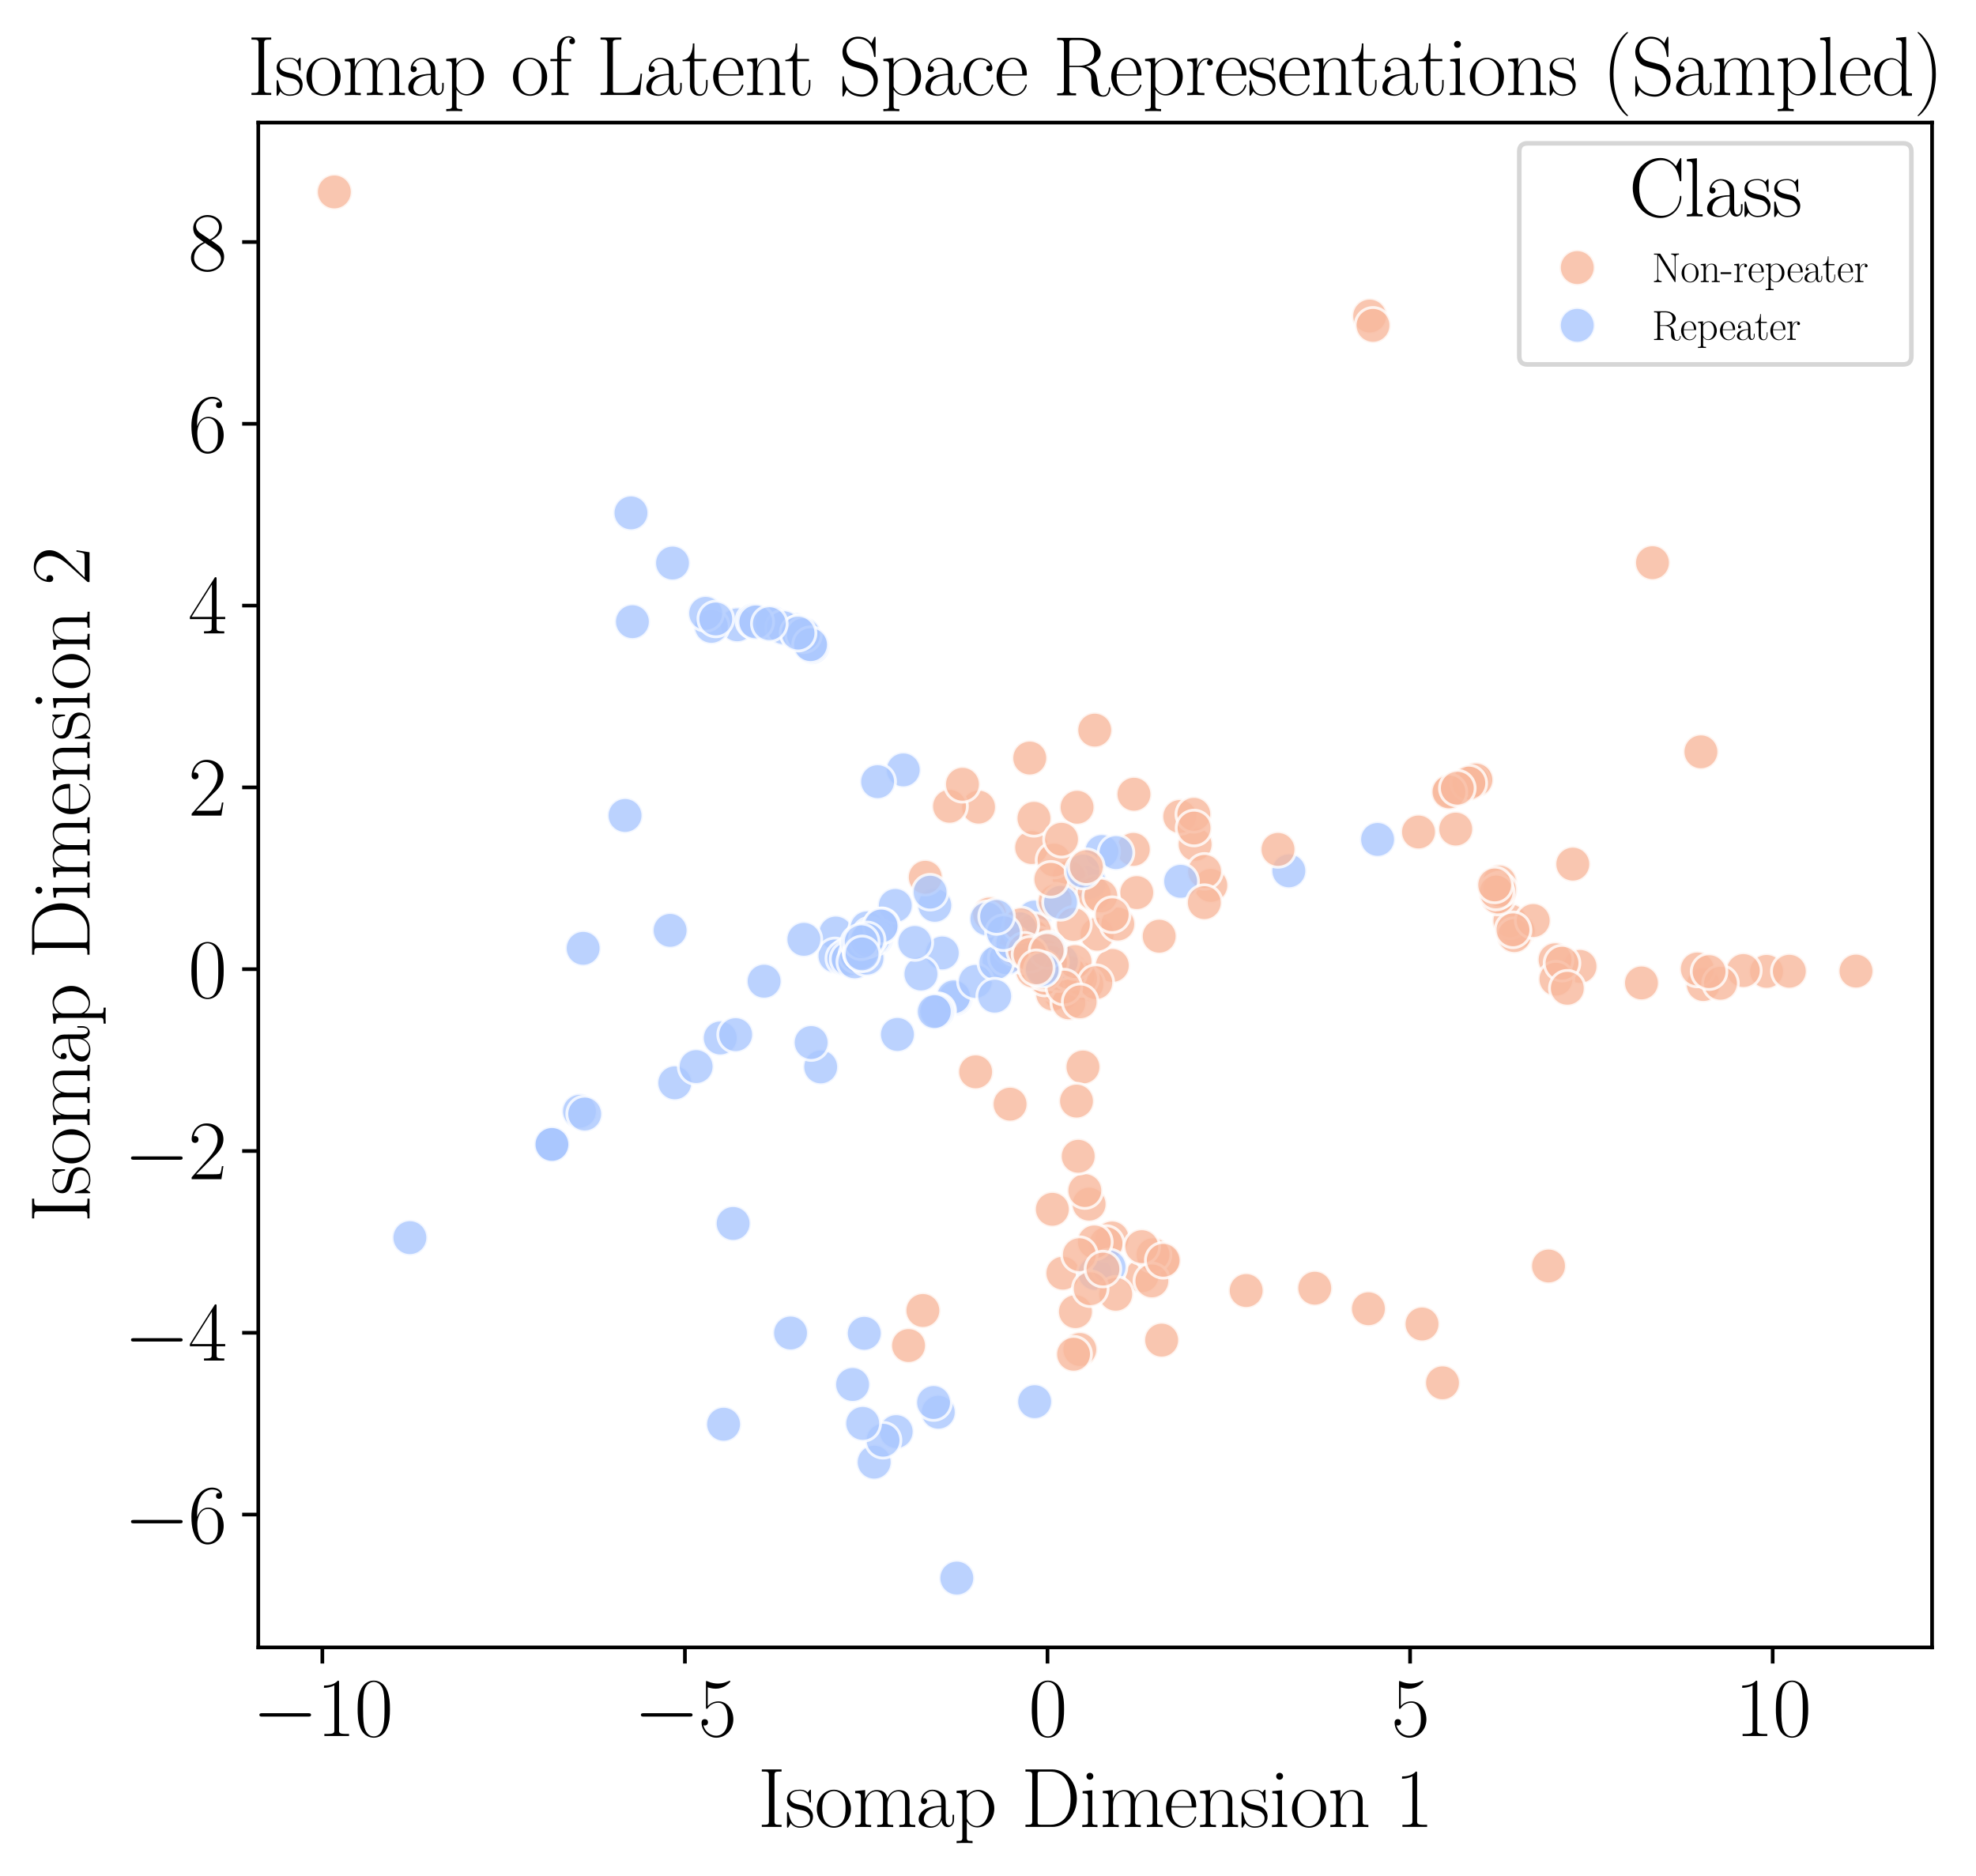 <?xml version="1.0" encoding="utf-8" standalone="no"?>
<!DOCTYPE svg PUBLIC "-//W3C//DTD SVG 1.1//EN"
  "http://www.w3.org/Graphics/SVG/1.1/DTD/svg11.dtd">
<svg xmlns:xlink="http://www.w3.org/1999/xlink" width="429.305pt" height="407.52pt" viewBox="0 0 429.305 407.52" xmlns="http://www.w3.org/2000/svg" version="1.1">
 <defs>
  <style type="text/css">*{stroke-linejoin: round; stroke-linecap: butt}</style>
 </defs>
 <g id="figure_1">
  <g id="patch_1">
   <path d="M 0 407.52 
L 429.305 407.52 
L 429.305 0 
L 0 0 
z
" style="fill: #ffffff"/>
  </g>
  <g id="axes_1">
   <g id="patch_2">
    <path d="M 56.112 357.84 
L 419.76 357.84 
L 419.76 26.633 
L 56.112 26.633 
z
" style="fill: #ffffff"/>
   </g>
   <g id="PathCollection_1">
    <defs>
     <path id="C0_0_3f43f42c5e" d="M 0 3.873 
C 1.027 3.873 2.012 3.465 2.739 2.739 
C 3.465 2.012 3.873 1.027 3.873 -0 
C 3.873 -1.027 3.465 -2.012 2.739 -2.739 
C 2.012 -3.465 1.027 -3.873 0 -3.873 
C -1.027 -3.873 -2.012 -3.465 -2.739 -2.739 
C -3.465 -2.012 -3.873 -1.027 -3.873 0 
C -3.873 1.027 -3.465 2.012 -2.739 2.739 
C -2.012 3.465 -1.027 3.873 0 3.873 
z
"/>
    </defs>
    <g clip-path="url(#p9074b56873)">
     <use xlink:href="#C0_0_3f43f42c5e" x="160.17" y="135.722" style="fill: #aac7fd; fill-opacity: 0.8; stroke: #ffffff; stroke-opacity: 0.8; stroke-width: 0.62"/>
    </g>
    <g clip-path="url(#p9074b56873)">
     <use xlink:href="#C0_0_3f43f42c5e" x="221.505" y="204.337" style="fill: #f7b89c; fill-opacity: 0.8; stroke: #ffffff; stroke-opacity: 0.8; stroke-width: 0.62"/>
    </g>
    <g clip-path="url(#p9074b56873)">
     <use xlink:href="#C0_0_3f43f42c5e" x="235.049" y="212.719" style="fill: #f7b89c; fill-opacity: 0.8; stroke: #ffffff; stroke-opacity: 0.8; stroke-width: 0.62"/>
    </g>
    <g clip-path="url(#p9074b56873)">
     <use xlink:href="#C0_0_3f43f42c5e" x="185.536" y="207.576" style="fill: #f7b89c; fill-opacity: 0.8; stroke: #ffffff; stroke-opacity: 0.8; stroke-width: 0.62"/>
    </g>
    <g clip-path="url(#p9074b56873)">
     <use xlink:href="#C0_0_3f43f42c5e" x="280.014" y="189.161" style="fill: #aac7fd; fill-opacity: 0.8; stroke: #ffffff; stroke-opacity: 0.8; stroke-width: 0.62"/>
    </g>
    <g clip-path="url(#p9074b56873)">
     <use xlink:href="#C0_0_3f43f42c5e" x="188.971" y="203.973" style="fill: #aac7fd; fill-opacity: 0.8; stroke: #ffffff; stroke-opacity: 0.8; stroke-width: 0.62"/>
    </g>
    <g clip-path="url(#p9074b56873)">
     <use xlink:href="#C0_0_3f43f42c5e" x="297.568" y="68.654" style="fill: #f7b89c; fill-opacity: 0.8; stroke: #ffffff; stroke-opacity: 0.8; stroke-width: 0.62"/>
    </g>
    <g clip-path="url(#p9074b56873)">
     <use xlink:href="#C0_0_3f43f42c5e" x="236.656" y="191.669" style="fill: #aac7fd; fill-opacity: 0.8; stroke: #ffffff; stroke-opacity: 0.8; stroke-width: 0.62"/>
    </g>
    <g clip-path="url(#p9074b56873)">
     <use xlink:href="#C0_0_3f43f42c5e" x="252.571" y="273.921" style="fill: #f7b89c; fill-opacity: 0.8; stroke: #ffffff; stroke-opacity: 0.8; stroke-width: 0.62"/>
    </g>
    <g clip-path="url(#p9074b56873)">
     <use xlink:href="#C0_0_3f43f42c5e" x="163.778" y="134.862" style="fill: #aac7fd; fill-opacity: 0.8; stroke: #ffffff; stroke-opacity: 0.8; stroke-width: 0.62"/>
    </g>
    <g clip-path="url(#p9074b56873)">
     <use xlink:href="#C0_0_3f43f42c5e" x="204.721" y="206.999" style="fill: #aac7fd; fill-opacity: 0.8; stroke: #ffffff; stroke-opacity: 0.8; stroke-width: 0.62"/>
    </g>
    <g clip-path="url(#p9074b56873)">
     <use xlink:href="#C0_0_3f43f42c5e" x="230.513" y="216.062" style="fill: #f7b89c; fill-opacity: 0.8; stroke: #ffffff; stroke-opacity: 0.8; stroke-width: 0.62"/>
    </g>
    <g clip-path="url(#p9074b56873)">
     <use xlink:href="#C0_0_3f43f42c5e" x="228.227" y="212.248" style="fill: #aac7fd; fill-opacity: 0.8; stroke: #ffffff; stroke-opacity: 0.8; stroke-width: 0.62"/>
    </g>
    <g clip-path="url(#p9074b56873)">
     <use xlink:href="#C0_0_3f43f42c5e" x="241.664" y="209.716" style="fill: #f7b89c; fill-opacity: 0.8; stroke: #ffffff; stroke-opacity: 0.8; stroke-width: 0.62"/>
    </g>
    <g clip-path="url(#p9074b56873)">
     <use xlink:href="#C0_0_3f43f42c5e" x="186.623" y="207.325" style="fill: #aac7fd; fill-opacity: 0.8; stroke: #ffffff; stroke-opacity: 0.8; stroke-width: 0.62"/>
    </g>
    <g clip-path="url(#p9074b56873)">
     <use xlink:href="#C0_0_3f43f42c5e" x="224.671" y="201.929" style="fill: #f7b89c; fill-opacity: 0.8; stroke: #ffffff; stroke-opacity: 0.8; stroke-width: 0.62"/>
    </g>
    <g clip-path="url(#p9074b56873)">
     <use xlink:href="#C0_0_3f43f42c5e" x="232.25" y="190.611" style="fill: #f7b89c; fill-opacity: 0.8; stroke: #ffffff; stroke-opacity: 0.8; stroke-width: 0.62"/>
    </g>
    <g clip-path="url(#p9074b56873)">
     <use xlink:href="#C0_0_3f43f42c5e" x="184.217" y="207.509" style="fill: #aac7fd; fill-opacity: 0.8; stroke: #ffffff; stroke-opacity: 0.8; stroke-width: 0.62"/>
    </g>
    <g clip-path="url(#p9074b56873)">
     <use xlink:href="#C0_0_3f43f42c5e" x="234.604" y="293.125" style="fill: #f7b89c; fill-opacity: 0.8; stroke: #ffffff; stroke-opacity: 0.8; stroke-width: 0.62"/>
    </g>
    <g clip-path="url(#p9074b56873)">
     <use xlink:href="#C0_0_3f43f42c5e" x="137.399" y="135.042" style="fill: #aac7fd; fill-opacity: 0.8; stroke: #ffffff; stroke-opacity: 0.8; stroke-width: 0.62"/>
    </g>
    <g clip-path="url(#p9074b56873)">
     <use xlink:href="#C0_0_3f43f42c5e" x="320.687" y="169.394" style="fill: #f7b89c; fill-opacity: 0.8; stroke: #ffffff; stroke-opacity: 0.8; stroke-width: 0.62"/>
    </g>
    <g clip-path="url(#p9074b56873)">
     <use xlink:href="#C0_0_3f43f42c5e" x="187.212" y="206.66" style="fill: #aac7fd; fill-opacity: 0.8; stroke: #ffffff; stroke-opacity: 0.8; stroke-width: 0.62"/>
    </g>
    <g clip-path="url(#p9074b56873)">
     <use xlink:href="#C0_0_3f43f42c5e" x="233.648" y="284.907" style="fill: #f7b89c; fill-opacity: 0.8; stroke: #ffffff; stroke-opacity: 0.8; stroke-width: 0.62"/>
    </g>
    <g clip-path="url(#p9074b56873)">
     <use xlink:href="#C0_0_3f43f42c5e" x="236.131" y="213.789" style="fill: #f7b89c; fill-opacity: 0.8; stroke: #ffffff; stroke-opacity: 0.8; stroke-width: 0.62"/>
    </g>
    <g clip-path="url(#p9074b56873)">
     <use xlink:href="#C0_0_3f43f42c5e" x="203.09" y="196.652" style="fill: #aac7fd; fill-opacity: 0.8; stroke: #ffffff; stroke-opacity: 0.8; stroke-width: 0.62"/>
    </g>
    <g clip-path="url(#p9074b56873)">
     <use xlink:href="#C0_0_3f43f42c5e" x="356.623" y="213.51" style="fill: #f7b89c; fill-opacity: 0.8; stroke: #ffffff; stroke-opacity: 0.8; stroke-width: 0.62"/>
    </g>
    <g clip-path="url(#p9074b56873)">
     <use xlink:href="#C0_0_3f43f42c5e" x="225.695" y="209.002" style="fill: #f7b89c; fill-opacity: 0.8; stroke: #ffffff; stroke-opacity: 0.8; stroke-width: 0.62"/>
    </g>
    <g clip-path="url(#p9074b56873)">
     <use xlink:href="#C0_0_3f43f42c5e" x="189.164" y="204.185" style="fill: #aac7fd; fill-opacity: 0.8; stroke: #ffffff; stroke-opacity: 0.8; stroke-width: 0.62"/>
    </g>
    <g clip-path="url(#p9074b56873)">
     <use xlink:href="#C0_0_3f43f42c5e" x="370.055" y="213.857" style="fill: #f7b89c; fill-opacity: 0.8; stroke: #ffffff; stroke-opacity: 0.8; stroke-width: 0.62"/>
    </g>
    <g clip-path="url(#p9074b56873)">
     <use xlink:href="#C0_0_3f43f42c5e" x="238.361" y="202.925" style="fill: #f7b89c; fill-opacity: 0.8; stroke: #ffffff; stroke-opacity: 0.8; stroke-width: 0.62"/>
    </g>
    <g clip-path="url(#p9074b56873)">
     <use xlink:href="#C0_0_3f43f42c5e" x="383.799" y="210.997" style="fill: #f7b89c; fill-opacity: 0.8; stroke: #ffffff; stroke-opacity: 0.8; stroke-width: 0.62"/>
    </g>
    <g clip-path="url(#p9074b56873)">
     <use xlink:href="#C0_0_3f43f42c5e" x="189.923" y="317.603" style="fill: #aac7fd; fill-opacity: 0.8; stroke: #ffffff; stroke-opacity: 0.8; stroke-width: 0.62"/>
    </g>
    <g clip-path="url(#p9074b56873)">
     <use xlink:href="#C0_0_3f43f42c5e" x="246.225" y="184.5" style="fill: #f7b89c; fill-opacity: 0.8; stroke: #ffffff; stroke-opacity: 0.8; stroke-width: 0.62"/>
    </g>
    <g clip-path="url(#p9074b56873)">
     <use xlink:href="#C0_0_3f43f42c5e" x="259.657" y="183.407" style="fill: #f7b89c; fill-opacity: 0.8; stroke: #ffffff; stroke-opacity: 0.8; stroke-width: 0.62"/>
    </g>
    <g clip-path="url(#p9074b56873)">
     <use xlink:href="#C0_0_3f43f42c5e" x="146.607" y="235.206" style="fill: #aac7fd; fill-opacity: 0.8; stroke: #ffffff; stroke-opacity: 0.8; stroke-width: 0.62"/>
    </g>
    <g clip-path="url(#p9074b56873)">
     <use xlink:href="#C0_0_3f43f42c5e" x="234.207" y="211.974" style="fill: #f7b89c; fill-opacity: 0.8; stroke: #ffffff; stroke-opacity: 0.8; stroke-width: 0.62"/>
    </g>
    <g clip-path="url(#p9074b56873)">
     <use xlink:href="#C0_0_3f43f42c5e" x="181.583" y="202.668" style="fill: #aac7fd; fill-opacity: 0.8; stroke: #ffffff; stroke-opacity: 0.8; stroke-width: 0.62"/>
    </g>
    <g clip-path="url(#p9074b56873)">
     <use xlink:href="#C0_0_3f43f42c5e" x="172.442" y="136.882" style="fill: #aac7fd; fill-opacity: 0.8; stroke: #ffffff; stroke-opacity: 0.8; stroke-width: 0.62"/>
    </g>
    <g clip-path="url(#p9074b56873)">
     <use xlink:href="#C0_0_3f43f42c5e" x="187.552" y="207.32" style="fill: #aac7fd; fill-opacity: 0.8; stroke: #ffffff; stroke-opacity: 0.8; stroke-width: 0.62"/>
    </g>
    <g clip-path="url(#p9074b56873)">
     <use xlink:href="#C0_0_3f43f42c5e" x="388.748" y="210.971" style="fill: #f7b89c; fill-opacity: 0.8; stroke: #ffffff; stroke-opacity: 0.8; stroke-width: 0.62"/>
    </g>
    <g clip-path="url(#p9074b56873)">
     <use xlink:href="#C0_0_3f43f42c5e" x="316.264" y="180.087" style="fill: #f7b89c; fill-opacity: 0.8; stroke: #ffffff; stroke-opacity: 0.8; stroke-width: 0.62"/>
    </g>
    <g clip-path="url(#p9074b56873)">
     <use xlink:href="#C0_0_3f43f42c5e" x="248.133" y="277.112" style="fill: #f7b89c; fill-opacity: 0.8; stroke: #ffffff; stroke-opacity: 0.8; stroke-width: 0.62"/>
    </g>
    <g clip-path="url(#p9074b56873)">
     <use xlink:href="#C0_0_3f43f42c5e" x="224.141" y="184.1" style="fill: #f7b89c; fill-opacity: 0.8; stroke: #ffffff; stroke-opacity: 0.8; stroke-width: 0.62"/>
    </g>
    <g clip-path="url(#p9074b56873)">
     <use xlink:href="#C0_0_3f43f42c5e" x="242.852" y="200.718" style="fill: #f7b89c; fill-opacity: 0.8; stroke: #ffffff; stroke-opacity: 0.8; stroke-width: 0.62"/>
    </g>
    <g clip-path="url(#p9074b56873)">
     <use xlink:href="#C0_0_3f43f42c5e" x="119.918" y="248.583" style="fill: #aac7fd; fill-opacity: 0.8; stroke: #ffffff; stroke-opacity: 0.8; stroke-width: 0.62"/>
    </g>
    <g clip-path="url(#p9074b56873)">
     <use xlink:href="#C0_0_3f43f42c5e" x="297.305" y="284.28" style="fill: #f7b89c; fill-opacity: 0.8; stroke: #ffffff; stroke-opacity: 0.8; stroke-width: 0.62"/>
    </g>
    <g clip-path="url(#p9074b56873)">
     <use xlink:href="#C0_0_3f43f42c5e" x="368.754" y="210.474" style="fill: #f7b89c; fill-opacity: 0.8; stroke: #ffffff; stroke-opacity: 0.8; stroke-width: 0.62"/>
    </g>
    <g clip-path="url(#p9074b56873)">
     <use xlink:href="#C0_0_3f43f42c5e" x="378.762" y="210.816" style="fill: #f7b89c; fill-opacity: 0.8; stroke: #ffffff; stroke-opacity: 0.8; stroke-width: 0.62"/>
    </g>
    <g clip-path="url(#p9074b56873)">
     <use xlink:href="#C0_0_3f43f42c5e" x="185.69" y="207.461" style="fill: #aac7fd; fill-opacity: 0.8; stroke: #ffffff; stroke-opacity: 0.8; stroke-width: 0.62"/>
    </g>
    <g clip-path="url(#p9074b56873)">
     <use xlink:href="#C0_0_3f43f42c5e" x="181.404" y="207.634" style="fill: #aac7fd; fill-opacity: 0.8; stroke: #ffffff; stroke-opacity: 0.8; stroke-width: 0.62"/>
    </g>
    <g clip-path="url(#p9074b56873)">
     <use xlink:href="#C0_0_3f43f42c5e" x="224.72" y="199.202" style="fill: #aac7fd; fill-opacity: 0.8; stroke: #ffffff; stroke-opacity: 0.8; stroke-width: 0.62"/>
    </g>
    <g clip-path="url(#p9074b56873)">
     <use xlink:href="#C0_0_3f43f42c5e" x="214.983" y="198.531" style="fill: #f7b89c; fill-opacity: 0.8; stroke: #ffffff; stroke-opacity: 0.8; stroke-width: 0.62"/>
    </g>
    <g clip-path="url(#p9074b56873)">
     <use xlink:href="#C0_0_3f43f42c5e" x="230.923" y="276.552" style="fill: #f7b89c; fill-opacity: 0.8; stroke: #ffffff; stroke-opacity: 0.8; stroke-width: 0.62"/>
    </g>
    <g clip-path="url(#p9074b56873)">
     <use xlink:href="#C0_0_3f43f42c5e" x="218.179" y="202.667" style="fill: #aac7fd; fill-opacity: 0.8; stroke: #ffffff; stroke-opacity: 0.8; stroke-width: 0.62"/>
    </g>
    <g clip-path="url(#p9074b56873)">
     <use xlink:href="#C0_0_3f43f42c5e" x="191.345" y="201.286" style="fill: #aac7fd; fill-opacity: 0.8; stroke: #ffffff; stroke-opacity: 0.8; stroke-width: 0.62"/>
    </g>
    <g clip-path="url(#p9074b56873)">
     <use xlink:href="#C0_0_3f43f42c5e" x="227.8" y="213.32" style="fill: #f7b89c; fill-opacity: 0.8; stroke: #ffffff; stroke-opacity: 0.8; stroke-width: 0.62"/>
    </g>
    <g clip-path="url(#p9074b56873)">
     <use xlink:href="#C0_0_3f43f42c5e" x="229.64" y="213.979" style="fill: #f7b89c; fill-opacity: 0.8; stroke: #ffffff; stroke-opacity: 0.8; stroke-width: 0.62"/>
    </g>
    <g clip-path="url(#p9074b56873)">
     <use xlink:href="#C0_0_3f43f42c5e" x="298.294" y="70.67" style="fill: #f7b89c; fill-opacity: 0.8; stroke: #ffffff; stroke-opacity: 0.8; stroke-width: 0.62"/>
    </g>
    <g clip-path="url(#p9074b56873)">
     <use xlink:href="#C0_0_3f43f42c5e" x="156.487" y="225.466" style="fill: #aac7fd; fill-opacity: 0.8; stroke: #ffffff; stroke-opacity: 0.8; stroke-width: 0.62"/>
    </g>
    <g clip-path="url(#p9074b56873)">
     <use xlink:href="#C0_0_3f43f42c5e" x="167.757" y="135.363" style="fill: #aac7fd; fill-opacity: 0.8; stroke: #ffffff; stroke-opacity: 0.8; stroke-width: 0.62"/>
    </g>
    <g clip-path="url(#p9074b56873)">
     <use xlink:href="#C0_0_3f43f42c5e" x="154.556" y="136.059" style="fill: #aac7fd; fill-opacity: 0.8; stroke: #ffffff; stroke-opacity: 0.8; stroke-width: 0.62"/>
    </g>
    <g clip-path="url(#p9074b56873)">
     <use xlink:href="#C0_0_3f43f42c5e" x="373.794" y="213.583" style="fill: #f7b89c; fill-opacity: 0.8; stroke: #ffffff; stroke-opacity: 0.8; stroke-width: 0.62"/>
    </g>
    <g clip-path="url(#p9074b56873)">
     <use xlink:href="#C0_0_3f43f42c5e" x="256.317" y="177.353" style="fill: #f7b89c; fill-opacity: 0.8; stroke: #ffffff; stroke-opacity: 0.8; stroke-width: 0.62"/>
    </g>
    <g clip-path="url(#p9074b56873)">
     <use xlink:href="#C0_0_3f43f42c5e" x="217.041" y="208.629" style="fill: #aac7fd; fill-opacity: 0.8; stroke: #ffffff; stroke-opacity: 0.8; stroke-width: 0.62"/>
    </g>
    <g clip-path="url(#p9074b56873)">
     <use xlink:href="#C0_0_3f43f42c5e" x="224.863" y="209.239" style="fill: #f7b89c; fill-opacity: 0.8; stroke: #ffffff; stroke-opacity: 0.8; stroke-width: 0.62"/>
    </g>
    <g clip-path="url(#p9074b56873)">
     <use xlink:href="#C0_0_3f43f42c5e" x="319.866" y="169.76" style="fill: #f7b89c; fill-opacity: 0.8; stroke: #ffffff; stroke-opacity: 0.8; stroke-width: 0.62"/>
    </g>
    <g clip-path="url(#p9074b56873)">
     <use xlink:href="#C0_0_3f43f42c5e" x="207.485" y="216.833" style="fill: #aac7fd; fill-opacity: 0.8; stroke: #ffffff; stroke-opacity: 0.8; stroke-width: 0.62"/>
    </g>
    <g clip-path="url(#p9074b56873)">
     <use xlink:href="#C0_0_3f43f42c5e" x="246.971" y="193.885" style="fill: #f7b89c; fill-opacity: 0.8; stroke: #ffffff; stroke-opacity: 0.8; stroke-width: 0.62"/>
    </g>
    <g clip-path="url(#p9074b56873)">
     <use xlink:href="#C0_0_3f43f42c5e" x="125.9" y="241.396" style="fill: #aac7fd; fill-opacity: 0.8; stroke: #ffffff; stroke-opacity: 0.8; stroke-width: 0.62"/>
    </g>
    <g clip-path="url(#p9074b56873)">
     <use xlink:href="#C0_0_3f43f42c5e" x="184.215" y="207.532" style="fill: #aac7fd; fill-opacity: 0.8; stroke: #ffffff; stroke-opacity: 0.8; stroke-width: 0.62"/>
    </g>
    <g clip-path="url(#p9074b56873)">
     <use xlink:href="#C0_0_3f43f42c5e" x="196.246" y="167.231" style="fill: #aac7fd; fill-opacity: 0.8; stroke: #ffffff; stroke-opacity: 0.8; stroke-width: 0.62"/>
    </g>
    <g clip-path="url(#p9074b56873)">
     <use xlink:href="#C0_0_3f43f42c5e" x="241.61" y="268.908" style="fill: #f7b89c; fill-opacity: 0.8; stroke: #ffffff; stroke-opacity: 0.8; stroke-width: 0.62"/>
    </g>
    <g clip-path="url(#p9074b56873)">
     <use xlink:href="#C0_0_3f43f42c5e" x="228.711" y="215.932" style="fill: #f7b89c; fill-opacity: 0.8; stroke: #ffffff; stroke-opacity: 0.8; stroke-width: 0.62"/>
    </g>
    <g clip-path="url(#p9074b56873)">
     <use xlink:href="#C0_0_3f43f42c5e" x="308.95" y="287.594" style="fill: #f7b89c; fill-opacity: 0.8; stroke: #ffffff; stroke-opacity: 0.8; stroke-width: 0.62"/>
    </g>
    <g clip-path="url(#p9074b56873)">
     <use xlink:href="#C0_0_3f43f42c5e" x="225.716" y="203.817" style="fill: #f7b89c; fill-opacity: 0.8; stroke: #ffffff; stroke-opacity: 0.8; stroke-width: 0.62"/>
    </g>
    <g clip-path="url(#p9074b56873)">
     <use xlink:href="#C0_0_3f43f42c5e" x="237.693" y="194.15" style="fill: #f7b89c; fill-opacity: 0.8; stroke: #ffffff; stroke-opacity: 0.8; stroke-width: 0.62"/>
    </g>
    <g clip-path="url(#p9074b56873)">
     <use xlink:href="#C0_0_3f43f42c5e" x="299.291" y="182.337" style="fill: #aac7fd; fill-opacity: 0.8; stroke: #ffffff; stroke-opacity: 0.8; stroke-width: 0.62"/>
    </g>
    <g clip-path="url(#p9074b56873)">
     <use xlink:href="#C0_0_3f43f42c5e" x="237.89" y="276.597" style="fill: #aac7fd; fill-opacity: 0.8; stroke: #ffffff; stroke-opacity: 0.8; stroke-width: 0.62"/>
    </g>
    <g clip-path="url(#p9074b56873)">
     <use xlink:href="#C0_0_3f43f42c5e" x="329.859" y="202.275" style="fill: #f7b89c; fill-opacity: 0.8; stroke: #ffffff; stroke-opacity: 0.8; stroke-width: 0.62"/>
    </g>
    <g clip-path="url(#p9074b56873)">
     <use xlink:href="#C0_0_3f43f42c5e" x="170.232" y="136.341" style="fill: #aac7fd; fill-opacity: 0.8; stroke: #ffffff; stroke-opacity: 0.8; stroke-width: 0.62"/>
    </g>
    <g clip-path="url(#p9074b56873)">
     <use xlink:href="#C0_0_3f43f42c5e" x="240.3" y="270.126" style="fill: #f7b89c; fill-opacity: 0.8; stroke: #ffffff; stroke-opacity: 0.8; stroke-width: 0.62"/>
    </g>
    <g clip-path="url(#p9074b56873)">
     <use xlink:href="#C0_0_3f43f42c5e" x="197.392" y="292.272" style="fill: #f7b89c; fill-opacity: 0.8; stroke: #ffffff; stroke-opacity: 0.8; stroke-width: 0.62"/>
    </g>
    <g clip-path="url(#p9074b56873)">
     <use xlink:href="#C0_0_3f43f42c5e" x="232.656" y="210.798" style="fill: #f7b89c; fill-opacity: 0.8; stroke: #ffffff; stroke-opacity: 0.8; stroke-width: 0.62"/>
    </g>
    <g clip-path="url(#p9074b56873)">
     <use xlink:href="#C0_0_3f43f42c5e" x="224.292" y="203.301" style="fill: #f7b89c; fill-opacity: 0.8; stroke: #ffffff; stroke-opacity: 0.8; stroke-width: 0.62"/>
    </g>
    <g clip-path="url(#p9074b56873)">
     <use xlink:href="#C0_0_3f43f42c5e" x="227.014" y="212.455" style="fill: #f7b89c; fill-opacity: 0.8; stroke: #ffffff; stroke-opacity: 0.8; stroke-width: 0.62"/>
    </g>
    <g clip-path="url(#p9074b56873)">
     <use xlink:href="#C0_0_3f43f42c5e" x="203.851" y="306.754" style="fill: #aac7fd; fill-opacity: 0.8; stroke: #ffffff; stroke-opacity: 0.8; stroke-width: 0.62"/>
    </g>
    <g clip-path="url(#p9074b56873)">
     <use xlink:href="#C0_0_3f43f42c5e" x="219.472" y="205.763" style="fill: #aac7fd; fill-opacity: 0.8; stroke: #ffffff; stroke-opacity: 0.8; stroke-width: 0.62"/>
    </g>
    <g clip-path="url(#p9074b56873)">
     <use xlink:href="#C0_0_3f43f42c5e" x="174.651" y="204.039" style="fill: #aac7fd; fill-opacity: 0.8; stroke: #ffffff; stroke-opacity: 0.8; stroke-width: 0.62"/>
    </g>
    <g clip-path="url(#p9074b56873)">
     <use xlink:href="#C0_0_3f43f42c5e" x="224.37" y="210.881" style="fill: #f7b89c; fill-opacity: 0.8; stroke: #ffffff; stroke-opacity: 0.8; stroke-width: 0.62"/>
    </g>
    <g clip-path="url(#p9074b56873)">
     <use xlink:href="#C0_0_3f43f42c5e" x="225.255" y="205.098" style="fill: #aac7fd; fill-opacity: 0.8; stroke: #ffffff; stroke-opacity: 0.8; stroke-width: 0.62"/>
    </g>
    <g clip-path="url(#p9074b56873)">
     <use xlink:href="#C0_0_3f43f42c5e" x="184.128" y="208.517" style="fill: #aac7fd; fill-opacity: 0.8; stroke: #ffffff; stroke-opacity: 0.8; stroke-width: 0.62"/>
    </g>
    <g clip-path="url(#p9074b56873)">
     <use xlink:href="#C0_0_3f43f42c5e" x="176.405" y="140.423" style="fill: #aac7fd; fill-opacity: 0.8; stroke: #ffffff; stroke-opacity: 0.8; stroke-width: 0.62"/>
    </g>
    <g clip-path="url(#p9074b56873)">
     <use xlink:href="#C0_0_3f43f42c5e" x="153.313" y="133.227" style="fill: #aac7fd; fill-opacity: 0.8; stroke: #ffffff; stroke-opacity: 0.8; stroke-width: 0.62"/>
    </g>
    <g clip-path="url(#p9074b56873)">
     <use xlink:href="#C0_0_3f43f42c5e" x="201.021" y="190.553" style="fill: #f7b89c; fill-opacity: 0.8; stroke: #ffffff; stroke-opacity: 0.8; stroke-width: 0.62"/>
    </g>
    <g clip-path="url(#p9074b56873)">
     <use xlink:href="#C0_0_3f43f42c5e" x="226.21" y="205.391" style="fill: #f7b89c; fill-opacity: 0.8; stroke: #ffffff; stroke-opacity: 0.8; stroke-width: 0.62"/>
    </g>
    <g clip-path="url(#p9074b56873)">
     <use xlink:href="#C0_0_3f43f42c5e" x="229.143" y="207.759" style="fill: #f7b89c; fill-opacity: 0.8; stroke: #ffffff; stroke-opacity: 0.8; stroke-width: 0.62"/>
    </g>
    <g clip-path="url(#p9074b56873)">
     <use xlink:href="#C0_0_3f43f42c5e" x="127.026" y="241.978" style="fill: #aac7fd; fill-opacity: 0.8; stroke: #ffffff; stroke-opacity: 0.8; stroke-width: 0.62"/>
    </g>
    <g clip-path="url(#p9074b56873)">
     <use xlink:href="#C0_0_3f43f42c5e" x="207.18" y="216.523" style="fill: #aac7fd; fill-opacity: 0.8; stroke: #ffffff; stroke-opacity: 0.8; stroke-width: 0.62"/>
    </g>
    <g clip-path="url(#p9074b56873)">
     <use xlink:href="#C0_0_3f43f42c5e" x="328.042" y="200.008" style="fill: #f7b89c; fill-opacity: 0.8; stroke: #ffffff; stroke-opacity: 0.8; stroke-width: 0.62"/>
    </g>
    <g clip-path="url(#p9074b56873)">
     <use xlink:href="#C0_0_3f43f42c5e" x="178.304" y="231.75" style="fill: #aac7fd; fill-opacity: 0.8; stroke: #ffffff; stroke-opacity: 0.8; stroke-width: 0.62"/>
    </g>
    <g clip-path="url(#p9074b56873)">
     <use xlink:href="#C0_0_3f43f42c5e" x="194.975" y="224.699" style="fill: #aac7fd; fill-opacity: 0.8; stroke: #ffffff; stroke-opacity: 0.8; stroke-width: 0.62"/>
    </g>
    <g clip-path="url(#p9074b56873)">
     <use xlink:href="#C0_0_3f43f42c5e" x="233.247" y="294.161" style="fill: #f7b89c; fill-opacity: 0.8; stroke: #ffffff; stroke-opacity: 0.8; stroke-width: 0.62"/>
    </g>
    <g clip-path="url(#p9074b56873)">
     <use xlink:href="#C0_0_3f43f42c5e" x="173.568" y="137.503" style="fill: #aac7fd; fill-opacity: 0.8; stroke: #ffffff; stroke-opacity: 0.8; stroke-width: 0.62"/>
    </g>
    <g clip-path="url(#p9074b56873)">
     <use xlink:href="#C0_0_3f43f42c5e" x="174.562" y="137.873" style="fill: #aac7fd; fill-opacity: 0.8; stroke: #ffffff; stroke-opacity: 0.8; stroke-width: 0.62"/>
    </g>
    <g clip-path="url(#p9074b56873)">
     <use xlink:href="#C0_0_3f43f42c5e" x="336.434" y="274.996" style="fill: #f7b89c; fill-opacity: 0.8; stroke: #ffffff; stroke-opacity: 0.8; stroke-width: 0.62"/>
    </g>
    <g clip-path="url(#p9074b56873)">
     <use xlink:href="#C0_0_3f43f42c5e" x="263.055" y="192.329" style="fill: #f7b89c; fill-opacity: 0.8; stroke: #ffffff; stroke-opacity: 0.8; stroke-width: 0.62"/>
    </g>
    <g clip-path="url(#p9074b56873)">
     <use xlink:href="#C0_0_3f43f42c5e" x="211.914" y="213.182" style="fill: #aac7fd; fill-opacity: 0.8; stroke: #ffffff; stroke-opacity: 0.8; stroke-width: 0.62"/>
    </g>
    <g clip-path="url(#p9074b56873)">
     <use xlink:href="#C0_0_3f43f42c5e" x="194.706" y="310.966" style="fill: #aac7fd; fill-opacity: 0.8; stroke: #ffffff; stroke-opacity: 0.8; stroke-width: 0.62"/>
    </g>
    <g clip-path="url(#p9074b56873)">
     <use xlink:href="#C0_0_3f43f42c5e" x="314.934" y="171.851" style="fill: #f7b89c; fill-opacity: 0.8; stroke: #ffffff; stroke-opacity: 0.8; stroke-width: 0.62"/>
    </g>
    <g clip-path="url(#p9074b56873)">
     <use xlink:href="#C0_0_3f43f42c5e" x="224.694" y="202.104" style="fill: #f7b89c; fill-opacity: 0.8; stroke: #ffffff; stroke-opacity: 0.8; stroke-width: 0.62"/>
    </g>
    <g clip-path="url(#p9074b56873)">
     <use xlink:href="#C0_0_3f43f42c5e" x="328.999" y="203.231" style="fill: #f7b89c; fill-opacity: 0.8; stroke: #ffffff; stroke-opacity: 0.8; stroke-width: 0.62"/>
    </g>
    <g clip-path="url(#p9074b56873)">
     <use xlink:href="#C0_0_3f43f42c5e" x="120.112" y="248.488" style="fill: #aac7fd; fill-opacity: 0.8; stroke: #ffffff; stroke-opacity: 0.8; stroke-width: 0.62"/>
    </g>
    <g clip-path="url(#p9074b56873)">
     <use xlink:href="#C0_0_3f43f42c5e" x="228.633" y="262.676" style="fill: #f7b89c; fill-opacity: 0.8; stroke: #ffffff; stroke-opacity: 0.8; stroke-width: 0.62"/>
    </g>
    <g clip-path="url(#p9074b56873)">
     <use xlink:href="#C0_0_3f43f42c5e" x="185.748" y="207.47" style="fill: #aac7fd; fill-opacity: 0.8; stroke: #ffffff; stroke-opacity: 0.8; stroke-width: 0.62"/>
    </g>
    <g clip-path="url(#p9074b56873)">
     <use xlink:href="#C0_0_3f43f42c5e" x="343.269" y="209.919" style="fill: #f7b89c; fill-opacity: 0.8; stroke: #ffffff; stroke-opacity: 0.8; stroke-width: 0.62"/>
    </g>
    <g clip-path="url(#p9074b56873)">
     <use xlink:href="#C0_0_3f43f42c5e" x="221.98" y="207.558" style="fill: #f7b89c; fill-opacity: 0.8; stroke: #ffffff; stroke-opacity: 0.8; stroke-width: 0.62"/>
    </g>
    <g clip-path="url(#p9074b56873)">
     <use xlink:href="#C0_0_3f43f42c5e" x="235.284" y="231.77" style="fill: #f7b89c; fill-opacity: 0.8; stroke: #ffffff; stroke-opacity: 0.8; stroke-width: 0.62"/>
    </g>
    <g clip-path="url(#p9074b56873)">
     <use xlink:href="#C0_0_3f43f42c5e" x="229.252" y="195.728" style="fill: #f7b89c; fill-opacity: 0.8; stroke: #ffffff; stroke-opacity: 0.8; stroke-width: 0.62"/>
    </g>
    <g clip-path="url(#p9074b56873)">
     <use xlink:href="#C0_0_3f43f42c5e" x="251.844" y="203.358" style="fill: #f7b89c; fill-opacity: 0.8; stroke: #ffffff; stroke-opacity: 0.8; stroke-width: 0.62"/>
    </g>
    <g clip-path="url(#p9074b56873)">
     <use xlink:href="#C0_0_3f43f42c5e" x="218.641" y="208.05" style="fill: #aac7fd; fill-opacity: 0.8; stroke: #ffffff; stroke-opacity: 0.8; stroke-width: 0.62"/>
    </g>
    <g clip-path="url(#p9074b56873)">
     <use xlink:href="#C0_0_3f43f42c5e" x="333.106" y="199.959" style="fill: #f7b89c; fill-opacity: 0.8; stroke: #ffffff; stroke-opacity: 0.8; stroke-width: 0.62"/>
    </g>
    <g clip-path="url(#p9074b56873)">
     <use xlink:href="#C0_0_3f43f42c5e" x="313.401" y="300.368" style="fill: #f7b89c; fill-opacity: 0.8; stroke: #ffffff; stroke-opacity: 0.8; stroke-width: 0.62"/>
    </g>
    <g clip-path="url(#p9074b56873)">
     <use xlink:href="#C0_0_3f43f42c5e" x="155.506" y="134.447" style="fill: #aac7fd; fill-opacity: 0.8; stroke: #ffffff; stroke-opacity: 0.8; stroke-width: 0.62"/>
    </g>
    <g clip-path="url(#p9074b56873)">
     <use xlink:href="#C0_0_3f43f42c5e" x="183.337" y="208.162" style="fill: #aac7fd; fill-opacity: 0.8; stroke: #ffffff; stroke-opacity: 0.8; stroke-width: 0.62"/>
    </g>
    <g clip-path="url(#p9074b56873)">
     <use xlink:href="#C0_0_3f43f42c5e" x="189.992" y="202.151" style="fill: #aac7fd; fill-opacity: 0.8; stroke: #ffffff; stroke-opacity: 0.8; stroke-width: 0.62"/>
    </g>
    <g clip-path="url(#p9074b56873)">
     <use xlink:href="#C0_0_3f43f42c5e" x="227.291" y="209.469" style="fill: #f7b89c; fill-opacity: 0.8; stroke: #ffffff; stroke-opacity: 0.8; stroke-width: 0.62"/>
    </g>
    <g clip-path="url(#p9074b56873)">
     <use xlink:href="#C0_0_3f43f42c5e" x="232.209" y="217.838" style="fill: #f7b89c; fill-opacity: 0.8; stroke: #ffffff; stroke-opacity: 0.8; stroke-width: 0.62"/>
    </g>
    <g clip-path="url(#p9074b56873)">
     <use xlink:href="#C0_0_3f43f42c5e" x="230.056" y="211.489" style="fill: #f7b89c; fill-opacity: 0.8; stroke: #ffffff; stroke-opacity: 0.8; stroke-width: 0.62"/>
    </g>
    <g clip-path="url(#p9074b56873)">
     <use xlink:href="#C0_0_3f43f42c5e" x="224.786" y="304.466" style="fill: #aac7fd; fill-opacity: 0.8; stroke: #ffffff; stroke-opacity: 0.8; stroke-width: 0.62"/>
    </g>
    <g clip-path="url(#p9074b56873)">
     <use xlink:href="#C0_0_3f43f42c5e" x="371.316" y="211.05" style="fill: #f7b89c; fill-opacity: 0.8; stroke: #ffffff; stroke-opacity: 0.8; stroke-width: 0.62"/>
    </g>
    <g clip-path="url(#p9074b56873)">
     <use xlink:href="#C0_0_3f43f42c5e" x="166.01" y="213.135" style="fill: #aac7fd; fill-opacity: 0.8; stroke: #ffffff; stroke-opacity: 0.8; stroke-width: 0.62"/>
    </g>
    <g clip-path="url(#p9074b56873)">
     <use xlink:href="#C0_0_3f43f42c5e" x="220.663" y="205.94" style="fill: #f7b89c; fill-opacity: 0.8; stroke: #ffffff; stroke-opacity: 0.8; stroke-width: 0.62"/>
    </g>
    <g clip-path="url(#p9074b56873)">
     <use xlink:href="#C0_0_3f43f42c5e" x="328.716" y="201.971" style="fill: #f7b89c; fill-opacity: 0.8; stroke: #ffffff; stroke-opacity: 0.8; stroke-width: 0.62"/>
    </g>
    <g clip-path="url(#p9074b56873)">
     <use xlink:href="#C0_0_3f43f42c5e" x="277.66" y="184.503" style="fill: #f7b89c; fill-opacity: 0.8; stroke: #ffffff; stroke-opacity: 0.8; stroke-width: 0.62"/>
    </g>
    <g clip-path="url(#p9074b56873)">
     <use xlink:href="#C0_0_3f43f42c5e" x="337.859" y="208.473" style="fill: #f7b89c; fill-opacity: 0.8; stroke: #ffffff; stroke-opacity: 0.8; stroke-width: 0.62"/>
    </g>
    <g clip-path="url(#p9074b56873)">
     <use xlink:href="#C0_0_3f43f42c5e" x="171.754" y="289.548" style="fill: #aac7fd; fill-opacity: 0.8; stroke: #ffffff; stroke-opacity: 0.8; stroke-width: 0.62"/>
    </g>
    <g clip-path="url(#p9074b56873)">
     <use xlink:href="#C0_0_3f43f42c5e" x="223.721" y="164.657" style="fill: #f7b89c; fill-opacity: 0.8; stroke: #ffffff; stroke-opacity: 0.8; stroke-width: 0.62"/>
    </g>
    <g clip-path="url(#p9074b56873)">
     <use xlink:href="#C0_0_3f43f42c5e" x="234.773" y="212.567" style="fill: #f7b89c; fill-opacity: 0.8; stroke: #ffffff; stroke-opacity: 0.8; stroke-width: 0.62"/>
    </g>
    <g clip-path="url(#p9074b56873)">
     <use xlink:href="#C0_0_3f43f42c5e" x="261.703" y="189.276" style="fill: #f7b89c; fill-opacity: 0.8; stroke: #ffffff; stroke-opacity: 0.8; stroke-width: 0.62"/>
    </g>
    <g clip-path="url(#p9074b56873)">
     <use xlink:href="#C0_0_3f43f42c5e" x="188.919" y="203.899" style="fill: #aac7fd; fill-opacity: 0.8; stroke: #ffffff; stroke-opacity: 0.8; stroke-width: 0.62"/>
    </g>
    <g clip-path="url(#p9074b56873)">
     <use xlink:href="#C0_0_3f43f42c5e" x="200.506" y="284.658" style="fill: #f7b89c; fill-opacity: 0.8; stroke: #ffffff; stroke-opacity: 0.8; stroke-width: 0.62"/>
    </g>
    <g clip-path="url(#p9074b56873)">
     <use xlink:href="#C0_0_3f43f42c5e" x="220.688" y="205.124" style="fill: #f7b89c; fill-opacity: 0.8; stroke: #ffffff; stroke-opacity: 0.8; stroke-width: 0.62"/>
    </g>
    <g clip-path="url(#p9074b56873)">
     <use xlink:href="#C0_0_3f43f42c5e" x="239.371" y="184.965" style="fill: #aac7fd; fill-opacity: 0.8; stroke: #ffffff; stroke-opacity: 0.8; stroke-width: 0.62"/>
    </g>
    <g clip-path="url(#p9074b56873)">
     <use xlink:href="#C0_0_3f43f42c5e" x="191.854" y="312.842" style="fill: #aac7fd; fill-opacity: 0.8; stroke: #ffffff; stroke-opacity: 0.8; stroke-width: 0.62"/>
    </g>
    <g clip-path="url(#p9074b56873)">
     <use xlink:href="#C0_0_3f43f42c5e" x="259.369" y="176.885" style="fill: #f7b89c; fill-opacity: 0.8; stroke: #ffffff; stroke-opacity: 0.8; stroke-width: 0.62"/>
    </g>
    <g clip-path="url(#p9074b56873)">
     <use xlink:href="#C0_0_3f43f42c5e" x="211.967" y="232.819" style="fill: #f7b89c; fill-opacity: 0.8; stroke: #ffffff; stroke-opacity: 0.8; stroke-width: 0.62"/>
    </g>
    <g clip-path="url(#p9074b56873)">
     <use xlink:href="#C0_0_3f43f42c5e" x="232.2" y="211.217" style="fill: #f7b89c; fill-opacity: 0.8; stroke: #ffffff; stroke-opacity: 0.8; stroke-width: 0.62"/>
    </g>
    <g clip-path="url(#p9074b56873)">
     <use xlink:href="#C0_0_3f43f42c5e" x="184.266" y="208.316" style="fill: #aac7fd; fill-opacity: 0.8; stroke: #ffffff; stroke-opacity: 0.8; stroke-width: 0.62"/>
    </g>
    <g clip-path="url(#p9074b56873)">
     <use xlink:href="#C0_0_3f43f42c5e" x="227.098" y="207.369" style="fill: #f7b89c; fill-opacity: 0.8; stroke: #ffffff; stroke-opacity: 0.8; stroke-width: 0.62"/>
    </g>
    <g clip-path="url(#p9074b56873)">
     <use xlink:href="#C0_0_3f43f42c5e" x="308.182" y="180.722" style="fill: #f7b89c; fill-opacity: 0.8; stroke: #ffffff; stroke-opacity: 0.8; stroke-width: 0.62"/>
    </g>
    <g clip-path="url(#p9074b56873)">
     <use xlink:href="#C0_0_3f43f42c5e" x="203.725" y="219.534" style="fill: #aac7fd; fill-opacity: 0.8; stroke: #ffffff; stroke-opacity: 0.8; stroke-width: 0.62"/>
    </g>
    <g clip-path="url(#p9074b56873)">
     <use xlink:href="#C0_0_3f43f42c5e" x="250.51" y="272.535" style="fill: #f7b89c; fill-opacity: 0.8; stroke: #ffffff; stroke-opacity: 0.8; stroke-width: 0.62"/>
    </g>
    <g clip-path="url(#p9074b56873)">
     <use xlink:href="#C0_0_3f43f42c5e" x="325.396" y="194.85" style="fill: #f7b89c; fill-opacity: 0.8; stroke: #ffffff; stroke-opacity: 0.8; stroke-width: 0.62"/>
    </g>
    <g clip-path="url(#p9074b56873)">
     <use xlink:href="#C0_0_3f43f42c5e" x="188.59" y="203.727" style="fill: #aac7fd; fill-opacity: 0.8; stroke: #ffffff; stroke-opacity: 0.8; stroke-width: 0.62"/>
    </g>
    <g clip-path="url(#p9074b56873)">
     <use xlink:href="#C0_0_3f43f42c5e" x="320.636" y="169.416" style="fill: #f7b89c; fill-opacity: 0.8; stroke: #ffffff; stroke-opacity: 0.8; stroke-width: 0.62"/>
    </g>
    <g clip-path="url(#p9074b56873)">
     <use xlink:href="#C0_0_3f43f42c5e" x="369.539" y="163.307" style="fill: #f7b89c; fill-opacity: 0.8; stroke: #ffffff; stroke-opacity: 0.8; stroke-width: 0.62"/>
    </g>
    <g clip-path="url(#p9074b56873)">
     <use xlink:href="#C0_0_3f43f42c5e" x="233.213" y="200.799" style="fill: #f7b89c; fill-opacity: 0.8; stroke: #ffffff; stroke-opacity: 0.8; stroke-width: 0.62"/>
    </g>
    <g clip-path="url(#p9074b56873)">
     <use xlink:href="#C0_0_3f43f42c5e" x="200.087" y="211.565" style="fill: #aac7fd; fill-opacity: 0.8; stroke: #ffffff; stroke-opacity: 0.8; stroke-width: 0.62"/>
    </g>
    <g clip-path="url(#p9074b56873)">
     <use xlink:href="#C0_0_3f43f42c5e" x="212.599" y="175.319" style="fill: #f7b89c; fill-opacity: 0.8; stroke: #ffffff; stroke-opacity: 0.8; stroke-width: 0.62"/>
    </g>
    <g clip-path="url(#p9074b56873)">
     <use xlink:href="#C0_0_3f43f42c5e" x="120.075" y="248.496" style="fill: #aac7fd; fill-opacity: 0.8; stroke: #ffffff; stroke-opacity: 0.8; stroke-width: 0.62"/>
    </g>
    <g clip-path="url(#p9074b56873)">
     <use xlink:href="#C0_0_3f43f42c5e" x="219.45" y="239.841" style="fill: #f7b89c; fill-opacity: 0.8; stroke: #ffffff; stroke-opacity: 0.8; stroke-width: 0.62"/>
    </g>
    <g clip-path="url(#p9074b56873)">
     <use xlink:href="#C0_0_3f43f42c5e" x="236.622" y="261.554" style="fill: #f7b89c; fill-opacity: 0.8; stroke: #ffffff; stroke-opacity: 0.8; stroke-width: 0.62"/>
    </g>
    <g clip-path="url(#p9074b56873)">
     <use xlink:href="#C0_0_3f43f42c5e" x="190.195" y="203.871" style="fill: #aac7fd; fill-opacity: 0.8; stroke: #ffffff; stroke-opacity: 0.8; stroke-width: 0.62"/>
    </g>
    <g clip-path="url(#p9074b56873)">
     <use xlink:href="#C0_0_3f43f42c5e" x="216.357" y="209.137" style="fill: #aac7fd; fill-opacity: 0.8; stroke: #ffffff; stroke-opacity: 0.8; stroke-width: 0.62"/>
    </g>
    <g clip-path="url(#p9074b56873)">
     <use xlink:href="#C0_0_3f43f42c5e" x="240.955" y="275.199" style="fill: #aac7fd; fill-opacity: 0.8; stroke: #ffffff; stroke-opacity: 0.8; stroke-width: 0.62"/>
    </g>
    <g clip-path="url(#p9074b56873)">
     <use xlink:href="#C0_0_3f43f42c5e" x="186.136" y="207.479" style="fill: #aac7fd; fill-opacity: 0.8; stroke: #ffffff; stroke-opacity: 0.8; stroke-width: 0.62"/>
    </g>
    <g clip-path="url(#p9074b56873)">
     <use xlink:href="#C0_0_3f43f42c5e" x="187.714" y="203.426" style="fill: #aac7fd; fill-opacity: 0.8; stroke: #ffffff; stroke-opacity: 0.8; stroke-width: 0.62"/>
    </g>
    <g clip-path="url(#p9074b56873)">
     <use xlink:href="#C0_0_3f43f42c5e" x="252.379" y="291.097" style="fill: #f7b89c; fill-opacity: 0.8; stroke: #ffffff; stroke-opacity: 0.8; stroke-width: 0.62"/>
    </g>
    <g clip-path="url(#p9074b56873)">
     <use xlink:href="#C0_0_3f43f42c5e" x="137.084" y="111.405" style="fill: #aac7fd; fill-opacity: 0.8; stroke: #ffffff; stroke-opacity: 0.8; stroke-width: 0.62"/>
    </g>
    <g clip-path="url(#p9074b56873)">
     <use xlink:href="#C0_0_3f43f42c5e" x="72.641" y="41.688" style="fill: #f7b89c; fill-opacity: 0.8; stroke: #ffffff; stroke-opacity: 0.8; stroke-width: 0.62"/>
    </g>
    <g clip-path="url(#p9074b56873)">
     <use xlink:href="#C0_0_3f43f42c5e" x="230.598" y="208.816" style="fill: #aac7fd; fill-opacity: 0.8; stroke: #ffffff; stroke-opacity: 0.8; stroke-width: 0.62"/>
    </g>
    <g clip-path="url(#p9074b56873)">
     <use xlink:href="#C0_0_3f43f42c5e" x="319.121" y="170.092" style="fill: #f7b89c; fill-opacity: 0.8; stroke: #ffffff; stroke-opacity: 0.8; stroke-width: 0.62"/>
    </g>
    <g clip-path="url(#p9074b56873)">
     <use xlink:href="#C0_0_3f43f42c5e" x="185.708" y="208.933" style="fill: #aac7fd; fill-opacity: 0.8; stroke: #ffffff; stroke-opacity: 0.8; stroke-width: 0.62"/>
    </g>
    <g clip-path="url(#p9074b56873)">
     <use xlink:href="#C0_0_3f43f42c5e" x="250.256" y="278.229" style="fill: #f7b89c; fill-opacity: 0.8; stroke: #ffffff; stroke-opacity: 0.8; stroke-width: 0.62"/>
    </g>
    <g clip-path="url(#p9074b56873)">
     <use xlink:href="#C0_0_3f43f42c5e" x="256.507" y="191.439" style="fill: #aac7fd; fill-opacity: 0.8; stroke: #ffffff; stroke-opacity: 0.8; stroke-width: 0.62"/>
    </g>
    <g clip-path="url(#p9074b56873)">
     <use xlink:href="#C0_0_3f43f42c5e" x="235.69" y="258.607" style="fill: #f7b89c; fill-opacity: 0.8; stroke: #ffffff; stroke-opacity: 0.8; stroke-width: 0.62"/>
    </g>
    <g clip-path="url(#p9074b56873)">
     <use xlink:href="#C0_0_3f43f42c5e" x="338.041" y="212.689" style="fill: #f7b89c; fill-opacity: 0.8; stroke: #ffffff; stroke-opacity: 0.8; stroke-width: 0.62"/>
    </g>
    <g clip-path="url(#p9074b56873)">
     <use xlink:href="#C0_0_3f43f42c5e" x="259.419" y="179.86" style="fill: #f7b89c; fill-opacity: 0.8; stroke: #ffffff; stroke-opacity: 0.8; stroke-width: 0.62"/>
    </g>
    <g clip-path="url(#p9074b56873)">
     <use xlink:href="#C0_0_3f43f42c5e" x="339.366" y="209.216" style="fill: #f7b89c; fill-opacity: 0.8; stroke: #ffffff; stroke-opacity: 0.8; stroke-width: 0.62"/>
    </g>
    <g clip-path="url(#p9074b56873)">
     <use xlink:href="#C0_0_3f43f42c5e" x="188.358" y="208.119" style="fill: #aac7fd; fill-opacity: 0.8; stroke: #ffffff; stroke-opacity: 0.8; stroke-width: 0.62"/>
    </g>
    <g clip-path="url(#p9074b56873)">
     <use xlink:href="#C0_0_3f43f42c5e" x="187.434" y="309.185" style="fill: #aac7fd; fill-opacity: 0.8; stroke: #ffffff; stroke-opacity: 0.8; stroke-width: 0.62"/>
    </g>
    <g clip-path="url(#p9074b56873)">
     <use xlink:href="#C0_0_3f43f42c5e" x="359.016" y="122.221" style="fill: #f7b89c; fill-opacity: 0.8; stroke: #ffffff; stroke-opacity: 0.8; stroke-width: 0.62"/>
    </g>
    <g clip-path="url(#p9074b56873)">
     <use xlink:href="#C0_0_3f43f42c5e" x="226.989" y="207.713" style="fill: #f7b89c; fill-opacity: 0.8; stroke: #ffffff; stroke-opacity: 0.8; stroke-width: 0.62"/>
    </g>
    <g clip-path="url(#p9074b56873)">
     <use xlink:href="#C0_0_3f43f42c5e" x="270.741" y="280.327" style="fill: #f7b89c; fill-opacity: 0.8; stroke: #ffffff; stroke-opacity: 0.8; stroke-width: 0.62"/>
    </g>
    <g clip-path="url(#p9074b56873)">
     <use xlink:href="#C0_0_3f43f42c5e" x="228.238" y="208.994" style="fill: #f7b89c; fill-opacity: 0.8; stroke: #ffffff; stroke-opacity: 0.8; stroke-width: 0.62"/>
    </g>
    <g clip-path="url(#p9074b56873)">
     <use xlink:href="#C0_0_3f43f42c5e" x="202.831" y="304.647" style="fill: #aac7fd; fill-opacity: 0.8; stroke: #ffffff; stroke-opacity: 0.8; stroke-width: 0.62"/>
    </g>
    <g clip-path="url(#p9074b56873)">
     <use xlink:href="#C0_0_3f43f42c5e" x="314.794" y="172.021" style="fill: #f7b89c; fill-opacity: 0.8; stroke: #ffffff; stroke-opacity: 0.8; stroke-width: 0.62"/>
    </g>
    <g clip-path="url(#p9074b56873)">
     <use xlink:href="#C0_0_3f43f42c5e" x="221.607" y="201.735" style="fill: #aac7fd; fill-opacity: 0.8; stroke: #ffffff; stroke-opacity: 0.8; stroke-width: 0.62"/>
    </g>
    <g clip-path="url(#p9074b56873)">
     <use xlink:href="#C0_0_3f43f42c5e" x="316.618" y="171.209" style="fill: #f7b89c; fill-opacity: 0.8; stroke: #ffffff; stroke-opacity: 0.8; stroke-width: 0.62"/>
    </g>
    <g clip-path="url(#p9074b56873)">
     <use xlink:href="#C0_0_3f43f42c5e" x="239.157" y="194.61" style="fill: #f7b89c; fill-opacity: 0.8; stroke: #ffffff; stroke-opacity: 0.8; stroke-width: 0.62"/>
    </g>
    <g clip-path="url(#p9074b56873)">
     <use xlink:href="#C0_0_3f43f42c5e" x="237.759" y="269.766" style="fill: #f7b89c; fill-opacity: 0.8; stroke: #ffffff; stroke-opacity: 0.8; stroke-width: 0.62"/>
    </g>
    <g clip-path="url(#p9074b56873)">
     <use xlink:href="#C0_0_3f43f42c5e" x="220.056" y="204.936" style="fill: #aac7fd; fill-opacity: 0.8; stroke: #ffffff; stroke-opacity: 0.8; stroke-width: 0.62"/>
    </g>
    <g clip-path="url(#p9074b56873)">
     <use xlink:href="#C0_0_3f43f42c5e" x="325.77" y="191.596" style="fill: #f7b89c; fill-opacity: 0.8; stroke: #ffffff; stroke-opacity: 0.8; stroke-width: 0.62"/>
    </g>
    <g clip-path="url(#p9074b56873)">
     <use xlink:href="#C0_0_3f43f42c5e" x="188.737" y="203.761" style="fill: #aac7fd; fill-opacity: 0.8; stroke: #ffffff; stroke-opacity: 0.8; stroke-width: 0.62"/>
    </g>
    <g clip-path="url(#p9074b56873)">
     <use xlink:href="#C0_0_3f43f42c5e" x="246.363" y="172.517" style="fill: #f7b89c; fill-opacity: 0.8; stroke: #ffffff; stroke-opacity: 0.8; stroke-width: 0.62"/>
    </g>
    <g clip-path="url(#p9074b56873)">
     <use xlink:href="#C0_0_3f43f42c5e" x="214.409" y="199.589" style="fill: #aac7fd; fill-opacity: 0.8; stroke: #ffffff; stroke-opacity: 0.8; stroke-width: 0.62"/>
    </g>
    <g clip-path="url(#p9074b56873)">
     <use xlink:href="#C0_0_3f43f42c5e" x="186.543" y="204.835" style="fill: #aac7fd; fill-opacity: 0.8; stroke: #ffffff; stroke-opacity: 0.8; stroke-width: 0.62"/>
    </g>
    <g clip-path="url(#p9074b56873)">
     <use xlink:href="#C0_0_3f43f42c5e" x="185.235" y="300.733" style="fill: #aac7fd; fill-opacity: 0.8; stroke: #ffffff; stroke-opacity: 0.8; stroke-width: 0.62"/>
    </g>
    <g clip-path="url(#p9074b56873)">
     <use xlink:href="#C0_0_3f43f42c5e" x="202.079" y="193.794" style="fill: #aac7fd; fill-opacity: 0.8; stroke: #ffffff; stroke-opacity: 0.8; stroke-width: 0.62"/>
    </g>
    <g clip-path="url(#p9074b56873)">
     <use xlink:href="#C0_0_3f43f42c5e" x="221.779" y="200.881" style="fill: #f7b89c; fill-opacity: 0.8; stroke: #ffffff; stroke-opacity: 0.8; stroke-width: 0.62"/>
    </g>
    <g clip-path="url(#p9074b56873)">
     <use xlink:href="#C0_0_3f43f42c5e" x="222.602" y="206.43" style="fill: #f7b89c; fill-opacity: 0.8; stroke: #ffffff; stroke-opacity: 0.8; stroke-width: 0.62"/>
    </g>
    <g clip-path="url(#p9074b56873)">
     <use xlink:href="#C0_0_3f43f42c5e" x="230.41" y="196.002" style="fill: #aac7fd; fill-opacity: 0.8; stroke: #ffffff; stroke-opacity: 0.8; stroke-width: 0.62"/>
    </g>
    <g clip-path="url(#p9074b56873)">
     <use xlink:href="#C0_0_3f43f42c5e" x="248.063" y="270.789" style="fill: #f7b89c; fill-opacity: 0.8; stroke: #ffffff; stroke-opacity: 0.8; stroke-width: 0.62"/>
    </g>
    <g clip-path="url(#p9074b56873)">
     <use xlink:href="#C0_0_3f43f42c5e" x="233.878" y="239.175" style="fill: #f7b89c; fill-opacity: 0.8; stroke: #ffffff; stroke-opacity: 0.8; stroke-width: 0.62"/>
    </g>
    <g clip-path="url(#p9074b56873)">
     <use xlink:href="#C0_0_3f43f42c5e" x="325.787" y="193.31" style="fill: #f7b89c; fill-opacity: 0.8; stroke: #ffffff; stroke-opacity: 0.8; stroke-width: 0.62"/>
    </g>
    <g clip-path="url(#p9074b56873)">
     <use xlink:href="#C0_0_3f43f42c5e" x="145.591" y="202.09" style="fill: #aac7fd; fill-opacity: 0.8; stroke: #ffffff; stroke-opacity: 0.8; stroke-width: 0.62"/>
    </g>
    <g clip-path="url(#p9074b56873)">
     <use xlink:href="#C0_0_3f43f42c5e" x="188.366" y="201.546" style="fill: #aac7fd; fill-opacity: 0.8; stroke: #ffffff; stroke-opacity: 0.8; stroke-width: 0.62"/>
    </g>
    <g clip-path="url(#p9074b56873)">
     <use xlink:href="#C0_0_3f43f42c5e" x="151.24" y="231.682" style="fill: #aac7fd; fill-opacity: 0.8; stroke: #ffffff; stroke-opacity: 0.8; stroke-width: 0.62"/>
    </g>
    <g clip-path="url(#p9074b56873)">
     <use xlink:href="#C0_0_3f43f42c5e" x="228.998" y="186.824" style="fill: #f7b89c; fill-opacity: 0.8; stroke: #ffffff; stroke-opacity: 0.8; stroke-width: 0.62"/>
    </g>
    <g clip-path="url(#p9074b56873)">
     <use xlink:href="#C0_0_3f43f42c5e" x="234.004" y="175.349" style="fill: #f7b89c; fill-opacity: 0.8; stroke: #ffffff; stroke-opacity: 0.8; stroke-width: 0.62"/>
    </g>
    <g clip-path="url(#p9074b56873)">
     <use xlink:href="#C0_0_3f43f42c5e" x="224.639" y="177.752" style="fill: #f7b89c; fill-opacity: 0.8; stroke: #ffffff; stroke-opacity: 0.8; stroke-width: 0.62"/>
    </g>
    <g clip-path="url(#p9074b56873)">
     <use xlink:href="#C0_0_3f43f42c5e" x="261.648" y="196.064" style="fill: #f7b89c; fill-opacity: 0.8; stroke: #ffffff; stroke-opacity: 0.8; stroke-width: 0.62"/>
    </g>
    <g clip-path="url(#p9074b56873)">
     <use xlink:href="#C0_0_3f43f42c5e" x="207.877" y="342.785" style="fill: #aac7fd; fill-opacity: 0.8; stroke: #ffffff; stroke-opacity: 0.8; stroke-width: 0.62"/>
    </g>
    <g clip-path="url(#p9074b56873)">
     <use xlink:href="#C0_0_3f43f42c5e" x="206.3" y="175.136" style="fill: #f7b89c; fill-opacity: 0.8; stroke: #ffffff; stroke-opacity: 0.8; stroke-width: 0.62"/>
    </g>
    <g clip-path="url(#p9074b56873)">
     <use xlink:href="#C0_0_3f43f42c5e" x="233.562" y="208.876" style="fill: #f7b89c; fill-opacity: 0.8; stroke: #ffffff; stroke-opacity: 0.8; stroke-width: 0.62"/>
    </g>
    <g clip-path="url(#p9074b56873)">
     <use xlink:href="#C0_0_3f43f42c5e" x="226.85" y="211.273" style="fill: #f7b89c; fill-opacity: 0.8; stroke: #ffffff; stroke-opacity: 0.8; stroke-width: 0.62"/>
    </g>
    <g clip-path="url(#p9074b56873)">
     <use xlink:href="#C0_0_3f43f42c5e" x="227.768" y="206.149" style="fill: #aac7fd; fill-opacity: 0.8; stroke: #ffffff; stroke-opacity: 0.8; stroke-width: 0.62"/>
    </g>
    <g clip-path="url(#p9074b56873)">
     <use xlink:href="#C0_0_3f43f42c5e" x="194.506" y="196.683" style="fill: #aac7fd; fill-opacity: 0.8; stroke: #ffffff; stroke-opacity: 0.8; stroke-width: 0.62"/>
    </g>
    <g clip-path="url(#p9074b56873)">
     <use xlink:href="#C0_0_3f43f42c5e" x="252.725" y="273.755" style="fill: #f7b89c; fill-opacity: 0.8; stroke: #ffffff; stroke-opacity: 0.8; stroke-width: 0.62"/>
    </g>
    <g clip-path="url(#p9074b56873)">
     <use xlink:href="#C0_0_3f43f42c5e" x="325.062" y="193.751" style="fill: #f7b89c; fill-opacity: 0.8; stroke: #ffffff; stroke-opacity: 0.8; stroke-width: 0.62"/>
    </g>
    <g clip-path="url(#p9074b56873)">
     <use xlink:href="#C0_0_3f43f42c5e" x="230.626" y="182.301" style="fill: #f7b89c; fill-opacity: 0.8; stroke: #ffffff; stroke-opacity: 0.8; stroke-width: 0.62"/>
    </g>
    <g clip-path="url(#p9074b56873)">
     <use xlink:href="#C0_0_3f43f42c5e" x="189.721" y="203.781" style="fill: #aac7fd; fill-opacity: 0.8; stroke: #ffffff; stroke-opacity: 0.8; stroke-width: 0.62"/>
    </g>
    <g clip-path="url(#p9074b56873)">
     <use xlink:href="#C0_0_3f43f42c5e" x="238.079" y="213.447" style="fill: #f7b89c; fill-opacity: 0.8; stroke: #ffffff; stroke-opacity: 0.8; stroke-width: 0.62"/>
    </g>
    <g clip-path="url(#p9074b56873)">
     <use xlink:href="#C0_0_3f43f42c5e" x="176.231" y="226.457" style="fill: #aac7fd; fill-opacity: 0.8; stroke: #ffffff; stroke-opacity: 0.8; stroke-width: 0.62"/>
    </g>
    <g clip-path="url(#p9074b56873)">
     <use xlink:href="#C0_0_3f43f42c5e" x="231.148" y="214.41" style="fill: #f7b89c; fill-opacity: 0.8; stroke: #ffffff; stroke-opacity: 0.8; stroke-width: 0.62"/>
    </g>
    <g clip-path="url(#p9074b56873)">
     <use xlink:href="#C0_0_3f43f42c5e" x="119.951" y="248.567" style="fill: #aac7fd; fill-opacity: 0.8; stroke: #ffffff; stroke-opacity: 0.8; stroke-width: 0.62"/>
    </g>
    <g clip-path="url(#p9074b56873)">
     <use xlink:href="#C0_0_3f43f42c5e" x="340.513" y="214.667" style="fill: #f7b89c; fill-opacity: 0.8; stroke: #ffffff; stroke-opacity: 0.8; stroke-width: 0.62"/>
    </g>
    <g clip-path="url(#p9074b56873)">
     <use xlink:href="#C0_0_3f43f42c5e" x="187.119" y="206.979" style="fill: #aac7fd; fill-opacity: 0.8; stroke: #ffffff; stroke-opacity: 0.8; stroke-width: 0.62"/>
    </g>
    <g clip-path="url(#p9074b56873)">
     <use xlink:href="#C0_0_3f43f42c5e" x="242.398" y="281.133" style="fill: #f7b89c; fill-opacity: 0.8; stroke: #ffffff; stroke-opacity: 0.8; stroke-width: 0.62"/>
    </g>
    <g clip-path="url(#p9074b56873)">
     <use xlink:href="#C0_0_3f43f42c5e" x="228.314" y="190.997" style="fill: #f7b89c; fill-opacity: 0.8; stroke: #ffffff; stroke-opacity: 0.8; stroke-width: 0.62"/>
    </g>
    <g clip-path="url(#p9074b56873)">
     <use xlink:href="#C0_0_3f43f42c5e" x="187.119" y="206.979" style="fill: #aac7fd; fill-opacity: 0.8; stroke: #ffffff; stroke-opacity: 0.8; stroke-width: 0.62"/>
    </g>
    <g clip-path="url(#p9074b56873)">
     <use xlink:href="#C0_0_3f43f42c5e" x="188.396" y="204.078" style="fill: #aac7fd; fill-opacity: 0.8; stroke: #ffffff; stroke-opacity: 0.8; stroke-width: 0.62"/>
    </g>
    <g clip-path="url(#p9074b56873)">
     <use xlink:href="#C0_0_3f43f42c5e" x="159.821" y="224.739" style="fill: #aac7fd; fill-opacity: 0.8; stroke: #ffffff; stroke-opacity: 0.8; stroke-width: 0.62"/>
    </g>
    <g clip-path="url(#p9074b56873)">
     <use xlink:href="#C0_0_3f43f42c5e" x="241.638" y="198.691" style="fill: #f7b89c; fill-opacity: 0.8; stroke: #ffffff; stroke-opacity: 0.8; stroke-width: 0.62"/>
    </g>
    <g clip-path="url(#p9074b56873)">
     <use xlink:href="#C0_0_3f43f42c5e" x="176.098" y="140.028" style="fill: #aac7fd; fill-opacity: 0.8; stroke: #ffffff; stroke-opacity: 0.8; stroke-width: 0.62"/>
    </g>
    <g clip-path="url(#p9074b56873)">
     <use xlink:href="#C0_0_3f43f42c5e" x="203.48" y="219.709" style="fill: #aac7fd; fill-opacity: 0.8; stroke: #ffffff; stroke-opacity: 0.8; stroke-width: 0.62"/>
    </g>
    <g clip-path="url(#p9074b56873)">
     <use xlink:href="#C0_0_3f43f42c5e" x="234.507" y="272.533" style="fill: #f7b89c; fill-opacity: 0.8; stroke: #ffffff; stroke-opacity: 0.8; stroke-width: 0.62"/>
    </g>
    <g clip-path="url(#p9074b56873)">
     <use xlink:href="#C0_0_3f43f42c5e" x="285.645" y="279.818" style="fill: #f7b89c; fill-opacity: 0.8; stroke: #ffffff; stroke-opacity: 0.8; stroke-width: 0.62"/>
    </g>
    <g clip-path="url(#p9074b56873)">
     <use xlink:href="#C0_0_3f43f42c5e" x="119.904" y="248.59" style="fill: #aac7fd; fill-opacity: 0.8; stroke: #ffffff; stroke-opacity: 0.8; stroke-width: 0.62"/>
    </g>
    <g clip-path="url(#p9074b56873)">
     <use xlink:href="#C0_0_3f43f42c5e" x="189.031" y="203.101" style="fill: #aac7fd; fill-opacity: 0.8; stroke: #ffffff; stroke-opacity: 0.8; stroke-width: 0.62"/>
    </g>
    <g clip-path="url(#p9074b56873)">
     <use xlink:href="#C0_0_3f43f42c5e" x="236.865" y="279.926" style="fill: #f7b89c; fill-opacity: 0.8; stroke: #ffffff; stroke-opacity: 0.8; stroke-width: 0.62"/>
    </g>
    <g clip-path="url(#p9074b56873)">
     <use xlink:href="#C0_0_3f43f42c5e" x="188.961" y="203.656" style="fill: #aac7fd; fill-opacity: 0.8; stroke: #ffffff; stroke-opacity: 0.8; stroke-width: 0.62"/>
    </g>
    <g clip-path="url(#p9074b56873)">
     <use xlink:href="#C0_0_3f43f42c5e" x="191.586" y="201.09" style="fill: #aac7fd; fill-opacity: 0.8; stroke: #ffffff; stroke-opacity: 0.8; stroke-width: 0.62"/>
    </g>
    <g clip-path="url(#p9074b56873)">
     <use xlink:href="#C0_0_3f43f42c5e" x="187.767" y="289.616" style="fill: #aac7fd; fill-opacity: 0.8; stroke: #ffffff; stroke-opacity: 0.8; stroke-width: 0.62"/>
    </g>
    <g clip-path="url(#p9074b56873)">
     <use xlink:href="#C0_0_3f43f42c5e" x="218.008" y="202.599" style="fill: #aac7fd; fill-opacity: 0.8; stroke: #ffffff; stroke-opacity: 0.8; stroke-width: 0.62"/>
    </g>
    <g clip-path="url(#p9074b56873)">
     <use xlink:href="#C0_0_3f43f42c5e" x="126.697" y="205.993" style="fill: #aac7fd; fill-opacity: 0.8; stroke: #ffffff; stroke-opacity: 0.8; stroke-width: 0.62"/>
    </g>
    <g clip-path="url(#p9074b56873)">
     <use xlink:href="#C0_0_3f43f42c5e" x="226.572" y="210.249" style="fill: #f7b89c; fill-opacity: 0.8; stroke: #ffffff; stroke-opacity: 0.8; stroke-width: 0.62"/>
    </g>
    <g clip-path="url(#p9074b56873)">
     <use xlink:href="#C0_0_3f43f42c5e" x="403.231" y="210.934" style="fill: #f7b89c; fill-opacity: 0.8; stroke: #ffffff; stroke-opacity: 0.8; stroke-width: 0.62"/>
    </g>
    <g clip-path="url(#p9074b56873)">
     <use xlink:href="#C0_0_3f43f42c5e" x="164.201" y="135.091" style="fill: #aac7fd; fill-opacity: 0.8; stroke: #ffffff; stroke-opacity: 0.8; stroke-width: 0.62"/>
    </g>
    <g clip-path="url(#p9074b56873)">
     <use xlink:href="#C0_0_3f43f42c5e" x="159.281" y="265.755" style="fill: #aac7fd; fill-opacity: 0.8; stroke: #ffffff; stroke-opacity: 0.8; stroke-width: 0.62"/>
    </g>
    <g clip-path="url(#p9074b56873)">
     <use xlink:href="#C0_0_3f43f42c5e" x="209.104" y="170.357" style="fill: #f7b89c; fill-opacity: 0.8; stroke: #ffffff; stroke-opacity: 0.8; stroke-width: 0.62"/>
    </g>
    <g clip-path="url(#p9074b56873)">
     <use xlink:href="#C0_0_3f43f42c5e" x="216.526" y="199.069" style="fill: #aac7fd; fill-opacity: 0.8; stroke: #ffffff; stroke-opacity: 0.8; stroke-width: 0.62"/>
    </g>
    <g clip-path="url(#p9074b56873)">
     <use xlink:href="#C0_0_3f43f42c5e" x="239.625" y="275.66" style="fill: #f7b89c; fill-opacity: 0.8; stroke: #ffffff; stroke-opacity: 0.8; stroke-width: 0.62"/>
    </g>
    <g clip-path="url(#p9074b56873)">
     <use xlink:href="#C0_0_3f43f42c5e" x="235.291" y="189.206" style="fill: #aac7fd; fill-opacity: 0.8; stroke: #ffffff; stroke-opacity: 0.8; stroke-width: 0.62"/>
    </g>
    <g clip-path="url(#p9074b56873)">
     <use xlink:href="#C0_0_3f43f42c5e" x="198.75" y="204.723" style="fill: #aac7fd; fill-opacity: 0.8; stroke: #ffffff; stroke-opacity: 0.8; stroke-width: 0.62"/>
    </g>
    <g clip-path="url(#p9074b56873)">
     <use xlink:href="#C0_0_3f43f42c5e" x="89.051" y="268.839" style="fill: #aac7fd; fill-opacity: 0.8; stroke: #ffffff; stroke-opacity: 0.8; stroke-width: 0.62"/>
    </g>
    <g clip-path="url(#p9074b56873)">
     <use xlink:href="#C0_0_3f43f42c5e" x="146.112" y="122.302" style="fill: #aac7fd; fill-opacity: 0.8; stroke: #ffffff; stroke-opacity: 0.8; stroke-width: 0.62"/>
    </g>
    <g clip-path="url(#p9074b56873)">
     <use xlink:href="#C0_0_3f43f42c5e" x="234.255" y="251.163" style="fill: #f7b89c; fill-opacity: 0.8; stroke: #ffffff; stroke-opacity: 0.8; stroke-width: 0.62"/>
    </g>
    <g clip-path="url(#p9074b56873)">
     <use xlink:href="#C0_0_3f43f42c5e" x="341.705" y="187.699" style="fill: #f7b89c; fill-opacity: 0.8; stroke: #ffffff; stroke-opacity: 0.8; stroke-width: 0.62"/>
    </g>
    <g clip-path="url(#p9074b56873)">
     <use xlink:href="#C0_0_3f43f42c5e" x="191.42" y="201.139" style="fill: #aac7fd; fill-opacity: 0.8; stroke: #ffffff; stroke-opacity: 0.8; stroke-width: 0.62"/>
    </g>
    <g clip-path="url(#p9074b56873)">
     <use xlink:href="#C0_0_3f43f42c5e" x="188.395" y="204.162" style="fill: #aac7fd; fill-opacity: 0.8; stroke: #ffffff; stroke-opacity: 0.8; stroke-width: 0.62"/>
    </g>
    <g clip-path="url(#p9074b56873)">
     <use xlink:href="#C0_0_3f43f42c5e" x="216.101" y="216.38" style="fill: #aac7fd; fill-opacity: 0.8; stroke: #ffffff; stroke-opacity: 0.8; stroke-width: 0.62"/>
    </g>
    <g clip-path="url(#p9074b56873)">
     <use xlink:href="#C0_0_3f43f42c5e" x="173.384" y="137.523" style="fill: #aac7fd; fill-opacity: 0.8; stroke: #ffffff; stroke-opacity: 0.8; stroke-width: 0.62"/>
    </g>
    <g clip-path="url(#p9074b56873)">
     <use xlink:href="#C0_0_3f43f42c5e" x="237.841" y="158.594" style="fill: #f7b89c; fill-opacity: 0.8; stroke: #ffffff; stroke-opacity: 0.8; stroke-width: 0.62"/>
    </g>
    <g clip-path="url(#p9074b56873)">
     <use xlink:href="#C0_0_3f43f42c5e" x="167.142" y="135.469" style="fill: #aac7fd; fill-opacity: 0.8; stroke: #ffffff; stroke-opacity: 0.8; stroke-width: 0.62"/>
    </g>
    <g clip-path="url(#p9074b56873)">
     <use xlink:href="#C0_0_3f43f42c5e" x="223.778" y="207.305" style="fill: #f7b89c; fill-opacity: 0.8; stroke: #ffffff; stroke-opacity: 0.8; stroke-width: 0.62"/>
    </g>
    <g clip-path="url(#p9074b56873)">
     <use xlink:href="#C0_0_3f43f42c5e" x="157.206" y="309.366" style="fill: #aac7fd; fill-opacity: 0.8; stroke: #ffffff; stroke-opacity: 0.8; stroke-width: 0.62"/>
    </g>
    <g clip-path="url(#p9074b56873)">
     <use xlink:href="#C0_0_3f43f42c5e" x="135.799" y="177.135" style="fill: #aac7fd; fill-opacity: 0.8; stroke: #ffffff; stroke-opacity: 0.8; stroke-width: 0.62"/>
    </g>
    <g clip-path="url(#p9074b56873)">
     <use xlink:href="#C0_0_3f43f42c5e" x="242.458" y="185.205" style="fill: #aac7fd; fill-opacity: 0.8; stroke: #ffffff; stroke-opacity: 0.8; stroke-width: 0.62"/>
    </g>
    <g clip-path="url(#p9074b56873)">
     <use xlink:href="#C0_0_3f43f42c5e" x="227.504" y="206.463" style="fill: #f7b89c; fill-opacity: 0.8; stroke: #ffffff; stroke-opacity: 0.8; stroke-width: 0.62"/>
    </g>
    <g clip-path="url(#p9074b56873)">
     <use xlink:href="#C0_0_3f43f42c5e" x="226.421" y="210.605" style="fill: #aac7fd; fill-opacity: 0.8; stroke: #ffffff; stroke-opacity: 0.8; stroke-width: 0.62"/>
    </g>
    <g clip-path="url(#p9074b56873)">
     <use xlink:href="#C0_0_3f43f42c5e" x="187.112" y="204.565" style="fill: #aac7fd; fill-opacity: 0.8; stroke: #ffffff; stroke-opacity: 0.8; stroke-width: 0.62"/>
    </g>
    <g clip-path="url(#p9074b56873)">
     <use xlink:href="#C0_0_3f43f42c5e" x="236.018" y="188.249" style="fill: #f7b89c; fill-opacity: 0.8; stroke: #ffffff; stroke-opacity: 0.8; stroke-width: 0.62"/>
    </g>
    <g clip-path="url(#p9074b56873)">
     <use xlink:href="#C0_0_3f43f42c5e" x="234.671" y="217.614" style="fill: #f7b89c; fill-opacity: 0.8; stroke: #ffffff; stroke-opacity: 0.8; stroke-width: 0.62"/>
    </g>
    <g clip-path="url(#p9074b56873)">
     <use xlink:href="#C0_0_3f43f42c5e" x="324.737" y="192.224" style="fill: #f7b89c; fill-opacity: 0.8; stroke: #ffffff; stroke-opacity: 0.8; stroke-width: 0.62"/>
    </g>
    <g clip-path="url(#p9074b56873)">
     <use xlink:href="#C0_0_3f43f42c5e" x="190.674" y="169.788" style="fill: #aac7fd; fill-opacity: 0.8; stroke: #ffffff; stroke-opacity: 0.8; stroke-width: 0.62"/>
    </g>
    <g clip-path="url(#p9074b56873)">
     <use xlink:href="#C0_0_3f43f42c5e" x="225.146" y="210.221" style="fill: #f7b89c; fill-opacity: 0.8; stroke: #ffffff; stroke-opacity: 0.8; stroke-width: 0.62"/>
    </g>
    <g clip-path="url(#p9074b56873)">
     <use xlink:href="#C0_0_3f43f42c5e" x="202.989" y="219.733" style="fill: #aac7fd; fill-opacity: 0.8; stroke: #ffffff; stroke-opacity: 0.8; stroke-width: 0.62"/>
    </g>
    <g clip-path="url(#p9074b56873)">
     <use xlink:href="#C0_0_3f43f42c5e" x="187.297" y="207.201" style="fill: #aac7fd; fill-opacity: 0.8; stroke: #ffffff; stroke-opacity: 0.8; stroke-width: 0.62"/>
    </g>
   </g>
   <g id="matplotlib.axis_1">
    <g id="xtick_1">
     <g id="line2d_1">
      <defs>
       <path id="m4d92792826" d="M 0 0 
L 0 3.5 
" style="stroke: #000000; stroke-width: 0.8"/>
      </defs>
      <g>
       <use xlink:href="#m4d92792826" x="70.032" y="357.84" style="stroke: #000000; stroke-width: 0.8"/>
      </g>
     </g>
     <g id="text_1">
      <!-- $\mathdefault{−10}$ -->
      <g transform="translate(54.834 377.092) scale(0.18 -0.18)">
       <defs>
        <path id="LMMathSymbols10-Regular-0" d="M 4442 1600 
C 4442 1728 4320 1728 4230 1728 
L 742 1728 
C 653 1728 531 1728 531 1600 
C 531 1472 653 1472 742 1472 
L 4230 1472 
C 4320 1472 4442 1472 4442 1600 
z
" transform="scale(0.016)"/>
        <path id="LMRoman17-Regular-31" d="M 2458 0 
L 2458 160 
L 2266 160 
C 1715 160 1702 230 1702 458 
L 1702 4058 
C 1702 4192 1696 4192 1606 4192 
C 1357 3916 979 3827 621 3827 
C 602 3827 570 3827 563 3808 
C 557 3795 557 3782 557 3648 
C 755 3648 1088 3686 1344 3839 
L 1344 461 
C 1344 236 1331 160 781 160 
L 589 160 
L 589 0 
L 1523 0 
L 2458 0 
z
" transform="scale(0.016)"/>
        <path id="LMRoman17-Regular-30" d="M 2688 2025 
C 2688 2416 2682 3080 2413 3591 
C 2176 4039 1798 4198 1466 4198 
C 1158 4198 768 4058 525 3597 
C 269 3118 243 2524 243 2025 
C 243 1661 250 1106 448 619 
C 723 -39 1216 -128 1466 -128 
C 1760 -128 2208 -7 2470 600 
C 2662 1042 2688 1559 2688 2025 
z
M 2278 2096 
C 2278 1680 2278 1169 2202 792 
C 2067 95 1690 -26 1466 -26 
C 1056 -26 813 325 723 812 
C 653 1188 653 1738 653 2096 
C 653 2588 653 2997 736 3387 
C 858 3929 1216 4096 1466 4096 
C 1728 4096 2067 3923 2189 3400 
C 2272 3036 2278 2607 2278 2096 
z
" transform="scale(0.016)"/>
       </defs>
       <use xlink:href="#LMMathSymbols10-Regular-0" transform="scale(0.996)"/>
       <use xlink:href="#LMRoman17-Regular-31" transform="translate(77.487 0) scale(0.996)"/>
       <use xlink:href="#LMRoman17-Regular-30" transform="translate(123.178 0) scale(0.996)"/>
      </g>
     </g>
    </g>
    <g id="xtick_2">
     <g id="line2d_2">
      <g>
       <use xlink:href="#m4d92792826" x="148.807" y="357.84" style="stroke: #000000; stroke-width: 0.8"/>
      </g>
     </g>
     <g id="text_2">
      <!-- $\mathdefault{−5}$ -->
      <g transform="translate(137.721 377.092) scale(0.18 -0.18)">
       <defs>
        <path id="LMRoman17-Regular-35" d="M 2669 1264 
C 2669 2030 2170 2624 1549 2624 
C 1222 2624 947 2503 730 2274 
L 730 3692 
C 794 3666 1056 3584 1325 3584 
C 1920 3584 2246 3911 2432 4100 
C 2432 4157 2432 4192 2394 4192 
C 2394 4192 2374 4192 2323 4163 
C 2099 4058 1837 3973 1517 3973 
C 1325 3973 1037 3999 723 4139 
C 653 4171 634 4171 634 4171 
C 602 4171 595 4164 595 4037 
L 595 2203 
C 595 2089 595 2057 659 2057 
C 691 2057 704 2070 736 2114 
C 941 2401 1222 2522 1542 2522 
C 1766 2522 2246 2382 2246 1289 
C 2246 1085 2246 715 2054 421 
C 1894 159 1645 25 1370 25 
C 947 25 518 320 403 814 
C 429 807 480 795 506 795 
C 589 795 749 840 749 1038 
C 749 1210 627 1280 506 1280 
C 358 1280 262 1190 262 1011 
C 262 454 704 -128 1382 -128 
C 2042 -128 2669 440 2669 1264 
z
" transform="scale(0.016)"/>
       </defs>
       <use xlink:href="#LMMathSymbols10-Regular-0" transform="scale(0.996)"/>
       <use xlink:href="#LMRoman17-Regular-35" transform="translate(77.487 0) scale(0.996)"/>
      </g>
     </g>
    </g>
    <g id="xtick_3">
     <g id="line2d_3">
      <g>
       <use xlink:href="#m4d92792826" x="227.582" y="357.84" style="stroke: #000000; stroke-width: 0.8"/>
      </g>
     </g>
     <g id="text_3">
      <!-- $\mathdefault{0}$ -->
      <g transform="translate(223.469 377.092) scale(0.18 -0.18)">
       <use xlink:href="#LMRoman17-Regular-30" transform="scale(0.996)"/>
      </g>
     </g>
    </g>
    <g id="xtick_4">
     <g id="line2d_4">
      <g>
       <use xlink:href="#m4d92792826" x="306.356" y="357.84" style="stroke: #000000; stroke-width: 0.8"/>
      </g>
     </g>
     <g id="text_4">
      <!-- $\mathdefault{5}$ -->
      <g transform="translate(302.244 377.092) scale(0.18 -0.18)">
       <use xlink:href="#LMRoman17-Regular-35" transform="scale(0.996)"/>
      </g>
     </g>
    </g>
    <g id="xtick_5">
     <g id="line2d_5">
      <g>
       <use xlink:href="#m4d92792826" x="385.131" y="357.84" style="stroke: #000000; stroke-width: 0.8"/>
      </g>
     </g>
     <g id="text_5">
      <!-- $\mathdefault{10}$ -->
      <g transform="translate(376.906 377.092) scale(0.18 -0.18)">
       <use xlink:href="#LMRoman17-Regular-31" transform="scale(0.996)"/>
       <use xlink:href="#LMRoman17-Regular-30" transform="translate(45.691 0) scale(0.996)"/>
      </g>
     </g>
    </g>
    <g id="text_6">
     <!-- Isomap Dimension 1 -->
     <g transform="translate(164.647 396.832) scale(0.18 -0.18)">
      <defs>
       <path id="LMRoman17-Regular-49" d="M 1798 0 
L 1798 160 
C 1338 160 1261 160 1261 447 
L 1261 3905 
C 1261 4192 1338 4192 1798 4192 
L 1798 4352 
C 1594 4352 1267 4352 1050 4352 
C 832 4352 506 4352 301 4352 
L 301 4192 
C 762 4192 838 4192 838 3905 
L 838 447 
C 838 160 762 160 301 160 
L 301 0 
C 506 0 832 0 1050 0 
C 1267 0 1594 0 1798 0 
z
" transform="scale(0.016)"/>
       <path id="LMRoman17-Regular-73" d="M 2131 784 
C 2131 1112 1958 1285 1875 1362 
C 1683 1561 1459 1606 1190 1657 
C 838 1735 390 1825 390 2217 
C 390 2383 480 2737 1126 2737 
C 1811 2737 1850 2094 1862 1888 
C 1869 1856 1901 1849 1920 1849 
C 1978 1849 1978 1869 1978 1978 
L 1978 2697 
C 1978 2813 1971 2819 1933 2819 
C 1907 2819 1901 2813 1824 2717 
C 1805 2691 1747 2626 1728 2601 
C 1523 2819 1235 2819 1126 2819 
C 416 2819 160 2447 160 2076 
C 160 1498 813 1365 998 1325 
C 1402 1243 1542 1217 1677 1101 
C 1760 1025 1901 884 1901 654 
C 1901 384 1747 38 1158 38 
C 602 38 403 460 288 1021 
C 269 1110 269 1117 218 1117 
C 166 1117 160 1110 160 983 
L 160 63 
C 160 -51 166 -58 205 -58 
C 237 -58 243 -51 275 0 
L 448 276 
C 576 103 800 -64 1158 -64 
C 1792 -64 2131 283 2131 784 
z
" transform="scale(0.016)"/>
       <path id="LMRoman17-Regular-6f" d="M 2758 1356 
C 2758 2176 2163 2816 1466 2816 
C 768 2816 173 2176 173 1356 
C 173 551 768 -64 1466 -64 
C 2163 -64 2758 551 2758 1356 
z
M 2349 1408 
C 2349 1158 2336 775 2163 467 
C 1984 173 1709 51 1466 51 
C 1165 51 909 230 762 480 
C 602 767 582 1126 582 1408 
C 582 1677 595 2010 762 2298 
C 890 2509 1139 2714 1466 2714 
C 1754 2714 1997 2554 2150 2330 
C 2349 2029 2349 1607 2349 1408 
z
" transform="scale(0.016)"/>
       <path id="LMRoman17-Regular-6d" d="M 4762 -13 
L 4762 153 
C 4352 153 4326 178 4326 428 
L 4326 1933 
C 4326 2252 4269 2790 3507 2790 
C 3072 2790 2771 2496 2656 2151 
L 2650 2151 
C 2573 2676 2195 2790 1837 2790 
C 1331 2790 1069 2400 973 2144 
L 966 2144 
L 966 2790 
L 211 2720 
L 211 2554 
C 589 2554 646 2515 646 2208 
L 646 428 
C 646 184 621 153 211 153 
L 211 -13 
C 365 0 646 0 813 0 
C 979 0 1267 0 1421 -13 
L 1421 153 
C 1011 153 986 178 986 428 
L 986 1658 
C 986 2247 1344 2688 1792 2688 
C 2266 2688 2317 2266 2317 1958 
L 2317 428 
C 2317 184 2291 153 1882 153 
L 1882 -13 
C 2035 0 2317 0 2483 0 
C 2650 0 2938 0 3091 -13 
L 3091 153 
C 2682 153 2656 178 2656 428 
L 2656 1658 
C 2656 2247 3014 2688 3462 2688 
C 3936 2688 3987 2266 3987 1958 
L 3987 428 
C 3987 184 3962 153 3552 153 
L 3552 -13 
C 3706 0 3987 0 4154 0 
C 4320 0 4608 0 4762 -13 
z
" transform="scale(0.016)"/>
       <path id="LMRoman17-Regular-61" d="M 2874 567 
L 2874 920 
L 2758 920 
L 2758 562 
C 2758 178 2586 128 2502 128 
C 2240 128 2240 458 2240 738 
L 2240 1653 
C 2240 2072 2240 2294 1971 2543 
C 1734 2752 1459 2816 1242 2816 
C 736 2816 371 2407 371 1971 
C 371 1728 563 1728 602 1728 
C 685 1728 832 1778 832 1954 
C 832 2112 710 2181 602 2181 
C 576 2181 544 2174 525 2168 
C 659 2592 1005 2714 1229 2714 
C 1549 2714 1901 2429 1901 1885 
L 1901 1600 
C 1523 1600 1069 1549 710 1357 
C 307 1133 192 813 192 570 
C 192 77 768 -64 1107 -64 
C 1459 -64 1786 139 1926 511 
C 1939 233 2118 -18 2400 -18 
C 2534 -18 2874 70 2874 567 
z
M 1901 870 
C 1901 317 1504 38 1152 38 
C 832 38 582 275 582 570 
C 582 761 666 1100 1037 1305 
C 1344 1478 1696 1504 1901 1504 
L 1901 870 
z
" transform="scale(0.016)"/>
       <path id="LMRoman17-Regular-70" d="M 3053 1388 
C 3053 2191 2496 2802 1837 2802 
C 1453 2802 1139 2592 960 2338 
L 960 2802 
L 198 2732 
L 198 2567 
C 576 2567 634 2528 634 2223 
L 634 -789 
C 634 -1031 608 -1063 198 -1063 
L 198 -1228 
C 352 -1216 634 -1216 800 -1216 
C 966 -1216 1254 -1216 1408 -1228 
L 1408 -1063 
C 998 -1063 973 -1037 973 -789 
L 973 402 
C 1158 134 1427 -38 1766 -38 
C 2406 -38 3053 523 3053 1388 
z
M 2643 1382 
C 2643 656 2234 64 1728 64 
C 1498 64 1248 172 1056 472 
C 973 612 973 650 973 752 
L 973 2012 
C 973 2102 973 2235 1222 2471 
C 1254 2497 1472 2688 1792 2688 
C 2259 2688 2643 2108 2643 1382 
z
" transform="scale(0.016)"/>
       <path id="LMRoman17-Regular-44" d="M 4224 2141 
C 4224 3346 3411 4352 2368 4352 
L 333 4352 
L 333 4186 
C 774 4186 845 4186 845 3900 
L 845 452 
C 845 166 774 166 333 166 
L 333 0 
L 2368 0 
C 3398 0 4224 943 4224 2141 
z
M 3750 2141 
C 3750 1242 3488 879 3366 707 
C 3213 510 2848 166 2240 166 
L 1523 166 
C 1267 166 1254 197 1254 414 
L 1254 3938 
C 1254 4155 1267 4186 1523 4186 
L 2240 4186 
C 2771 4186 3750 3874 3750 2141 
z
" transform="scale(0.016)"/>
       <path id="LMRoman17-Regular-69" d="M 1370 -13 
L 1370 153 
C 992 153 979 191 979 420 
L 979 2778 
L 243 2708 
L 243 2542 
C 602 2542 653 2503 653 2198 
L 653 427 
C 653 184 627 153 218 153 
L 218 -13 
C 371 0 646 0 806 0 
C 960 0 1222 0 1370 -13 
z
M 1056 3835 
C 1056 3988 934 4096 800 4096 
C 646 4096 538 3975 538 3835 
C 538 3682 659 3574 794 3574 
C 947 3574 1056 3695 1056 3835 
z
" transform="scale(0.016)"/>
       <path id="LMRoman17-Regular-65" d="M 2464 1576 
C 2464 2238 2118 2816 1389 2816 
C 710 2816 173 2169 173 1383 
C 173 551 781 -64 1459 -64 
C 2176 -64 2458 606 2458 739 
C 2458 784 2406 784 2406 784 
C 2362 784 2355 771 2330 695 
C 2189 265 1837 51 1504 51 
C 1229 51 954 203 781 480 
C 582 803 582 1176 582 1472 
L 2438 1472 
C 2464 1498 2464 1511 2464 1576 
z
M 2118 1568 
L 589 1568 
C 634 2505 1126 2714 1382 2714 
C 1818 2714 2112 2297 2118 1568 
z
" transform="scale(0.016)"/>
       <path id="LMRoman17-Regular-6e" d="M 3091 -13 
L 3091 153 
C 2682 153 2656 178 2656 428 
L 2656 1933 
C 2656 2259 2592 2790 1837 2790 
C 1331 2790 1069 2400 973 2144 
L 966 2144 
L 966 2790 
L 211 2720 
L 211 2554 
C 589 2554 646 2515 646 2208 
L 646 428 
C 646 184 621 153 211 153 
L 211 -13 
C 365 0 646 0 813 0 
C 979 0 1267 0 1421 -13 
L 1421 153 
C 1011 153 986 178 986 428 
L 986 1658 
C 986 2247 1344 2688 1792 2688 
C 2266 2688 2317 2266 2317 1958 
L 2317 428 
C 2317 184 2291 153 1882 153 
L 1882 -13 
C 2035 0 2317 0 2483 0 
C 2650 0 2938 0 3091 -13 
z
" transform="scale(0.016)"/>
      </defs>
      <use xlink:href="#LMRoman17-Regular-49" transform="scale(0.996)"/>
      <use xlink:href="#LMRoman17-Regular-73" transform="translate(32.638 0) scale(0.996)"/>
      <use xlink:href="#LMRoman17-Regular-6f" transform="translate(68.441 0) scale(0.996)"/>
      <use xlink:href="#LMRoman17-Regular-6d" transform="translate(114.132 0) scale(0.996)"/>
      <use xlink:href="#LMRoman17-Regular-61" transform="translate(191.054 0) scale(0.996)"/>
      <use xlink:href="#LMRoman17-Regular-70" transform="translate(236.745 0) scale(0.996)"/>
      <use xlink:href="#LMRoman17-Regular-44" transform="translate(317.719 0) scale(0.996)"/>
      <use xlink:href="#LMRoman17-Regular-69" transform="translate(388.114 0) scale(0.996)"/>
      <use xlink:href="#LMRoman17-Regular-6d" transform="translate(412.986 0) scale(0.996)"/>
      <use xlink:href="#LMRoman17-Regular-65" transform="translate(489.908 0) scale(0.996)"/>
      <use xlink:href="#LMRoman17-Regular-6e" transform="translate(530.393 0) scale(0.996)"/>
      <use xlink:href="#LMRoman17-Regular-73" transform="translate(581.29 0) scale(0.996)"/>
      <use xlink:href="#LMRoman17-Regular-69" transform="translate(617.094 0) scale(0.996)"/>
      <use xlink:href="#LMRoman17-Regular-6f" transform="translate(641.966 0) scale(0.996)"/>
      <use xlink:href="#LMRoman17-Regular-6e" transform="translate(687.657 0) scale(0.996)"/>
      <use xlink:href="#LMRoman17-Regular-31" transform="translate(768.63 0) scale(0.996)"/>
     </g>
    </g>
   </g>
   <g id="matplotlib.axis_2">
    <g id="ytick_1">
     <g id="line2d_6">
      <defs>
       <path id="me7bcf234fc" d="M 0 0 
L -3.5 0 
" style="stroke: #000000; stroke-width: 0.8"/>
      </defs>
      <g>
       <use xlink:href="#me7bcf234fc" x="56.112" y="328.988" style="stroke: #000000; stroke-width: 0.8"/>
      </g>
     </g>
     <g id="text_7">
      <!-- $\mathdefault{−6}$ -->
      <g transform="translate(26.94 335.114) scale(0.18 -0.18)">
       <defs>
        <path id="LMRoman17-Regular-36" d="M 2688 1283 
C 2688 2081 2170 2662 1517 2662 
C 1126 2662 838 2407 678 1960 
L 678 2176 
C 678 3690 1395 4032 1811 4032 
C 1946 4032 2272 4009 2400 3776 
C 2298 3776 2106 3776 2106 3553 
C 2106 3381 2246 3323 2336 3323 
C 2394 3323 2566 3348 2566 3560 
C 2566 3954 2246 4179 1805 4179 
C 1043 4179 243 3390 243 1984 
C 243 253 966 -128 1478 -128 
C 2099 -128 2688 427 2688 1283 
z
M 2253 1289 
C 2253 944 2253 690 2118 434 
C 1978 171 1773 25 1478 25 
C 691 25 691 1200 691 1436 
C 691 1896 909 2560 1504 2560 
C 1613 2560 1926 2560 2138 2120 
C 2253 1870 2253 1609 2253 1289 
z
" transform="scale(0.016)"/>
       </defs>
       <use xlink:href="#LMMathSymbols10-Regular-0" transform="scale(0.996)"/>
       <use xlink:href="#LMRoman17-Regular-36" transform="translate(77.487 0) scale(0.996)"/>
      </g>
     </g>
    </g>
    <g id="ytick_2">
     <g id="line2d_7">
      <g>
       <use xlink:href="#me7bcf234fc" x="56.112" y="289.5" style="stroke: #000000; stroke-width: 0.8"/>
      </g>
     </g>
     <g id="text_8">
      <!-- $\mathdefault{−4}$ -->
      <g transform="translate(26.94 295.626) scale(0.18 -0.18)">
       <defs>
        <path id="LMRoman17-Regular-34" d="M 2803 1114 
L 2803 1280 
L 2150 1280 
L 2150 4154 
C 2150 4288 2144 4288 2029 4288 
L 128 1280 
L 128 1114 
L 1779 1114 
L 1779 487 
C 1779 255 1766 192 1318 192 
L 1197 192 
L 1197 32 
C 1402 32 1747 32 1965 32 
C 2182 32 2528 32 2733 32 
L 2733 192 
L 2611 192 
C 2163 192 2150 255 2150 487 
L 2150 1114 
L 2803 1114 
z
M 1798 1280 
L 256 1280 
L 1798 3734 
L 1798 1280 
z
" transform="scale(0.016)"/>
       </defs>
       <use xlink:href="#LMMathSymbols10-Regular-0" transform="scale(0.996)"/>
       <use xlink:href="#LMRoman17-Regular-34" transform="translate(77.487 0) scale(0.996)"/>
      </g>
     </g>
    </g>
    <g id="ytick_3">
     <g id="line2d_8">
      <g>
       <use xlink:href="#me7bcf234fc" x="56.112" y="250.011" style="stroke: #000000; stroke-width: 0.8"/>
      </g>
     </g>
     <g id="text_9">
      <!-- $\mathdefault{−2}$ -->
      <g transform="translate(26.94 256.137) scale(0.18 -0.18)">
       <defs>
        <path id="LMRoman17-Regular-32" d="M 2669 989 
L 2554 989 
C 2490 536 2438 459 2413 420 
C 2381 369 1920 369 1830 369 
L 602 369 
L 1824 1597 
C 2214 1967 2669 2402 2669 3035 
C 2669 3790 2067 4224 1395 4224 
C 691 4224 262 3604 262 3030 
C 262 2780 448 2748 525 2748 
C 589 2748 781 2787 781 3010 
C 781 3207 614 3264 525 3264 
C 486 3264 448 3258 422 3245 
C 544 3790 915 4058 1306 4058 
C 1862 4058 2227 3617 2227 3035 
C 2227 2479 1901 2000 1536 1584 
L 262 146 
L 262 0 
L 2515 0 
L 2669 989 
z
" transform="scale(0.016)"/>
       </defs>
       <use xlink:href="#LMMathSymbols10-Regular-0" transform="scale(0.996)"/>
       <use xlink:href="#LMRoman17-Regular-32" transform="translate(77.487 0) scale(0.996)"/>
      </g>
     </g>
    </g>
    <g id="ytick_4">
     <g id="line2d_9">
      <g>
       <use xlink:href="#me7bcf234fc" x="56.112" y="210.522" style="stroke: #000000; stroke-width: 0.8"/>
      </g>
     </g>
     <g id="text_10">
      <!-- $\mathdefault{0}$ -->
      <g transform="translate(40.888 216.648) scale(0.18 -0.18)">
       <use xlink:href="#LMRoman17-Regular-30" transform="scale(0.996)"/>
      </g>
     </g>
    </g>
    <g id="ytick_5">
     <g id="line2d_10">
      <g>
       <use xlink:href="#me7bcf234fc" x="56.112" y="171.034" style="stroke: #000000; stroke-width: 0.8"/>
      </g>
     </g>
     <g id="text_11">
      <!-- $\mathdefault{2}$ -->
      <g transform="translate(40.888 177.16) scale(0.18 -0.18)">
       <use xlink:href="#LMRoman17-Regular-32" transform="scale(0.996)"/>
      </g>
     </g>
    </g>
    <g id="ytick_6">
     <g id="line2d_11">
      <g>
       <use xlink:href="#me7bcf234fc" x="56.112" y="131.545" style="stroke: #000000; stroke-width: 0.8"/>
      </g>
     </g>
     <g id="text_12">
      <!-- $\mathdefault{4}$ -->
      <g transform="translate(40.888 137.671) scale(0.18 -0.18)">
       <use xlink:href="#LMRoman17-Regular-34" transform="scale(0.996)"/>
      </g>
     </g>
    </g>
    <g id="ytick_7">
     <g id="line2d_12">
      <g>
       <use xlink:href="#me7bcf234fc" x="56.112" y="92.056" style="stroke: #000000; stroke-width: 0.8"/>
      </g>
     </g>
     <g id="text_13">
      <!-- $\mathdefault{6}$ -->
      <g transform="translate(40.888 98.182) scale(0.18 -0.18)">
       <use xlink:href="#LMRoman17-Regular-36" transform="scale(0.996)"/>
      </g>
     </g>
    </g>
    <g id="ytick_8">
     <g id="line2d_13">
      <g>
       <use xlink:href="#me7bcf234fc" x="56.112" y="52.568" style="stroke: #000000; stroke-width: 0.8"/>
      </g>
     </g>
     <g id="text_14">
      <!-- $\mathdefault{8}$ -->
      <g transform="translate(40.888 58.694) scale(0.18 -0.18)">
       <defs>
        <path id="LMRoman17-Regular-38" d="M 2720 1011 
C 2720 1590 2330 1858 2074 2029 
C 1984 2092 1933 2124 1741 2264 
C 2144 2468 2554 2773 2554 3263 
C 2554 3842 1990 4179 1472 4179 
C 890 4179 378 3759 378 3180 
C 378 3021 416 2747 666 2505 
C 730 2442 998 2251 1171 2130 
C 883 1983 211 1634 211 934 
C 211 279 838 -128 1459 -128 
C 2144 -128 2720 362 2720 1011 
z
M 2336 3262 
C 2336 2669 1670 2331 1638 2331 
C 1638 2331 1626 2331 1574 2370 
L 902 2822 
C 851 2854 595 3051 595 3351 
C 595 3739 998 4032 1459 4032 
C 1965 4032 2336 3676 2336 3262 
z
M 2483 851 
C 2483 381 2010 25 1472 25 
C 890 25 448 438 448 940 
C 448 1443 838 1862 1280 2060 
L 2080 1519 
C 2176 1449 2483 1240 2483 851 
z
" transform="scale(0.016)"/>
       </defs>
       <use xlink:href="#LMRoman17-Regular-38" transform="scale(0.996)"/>
      </g>
     </g>
    </g>
    <g id="text_15">
     <!-- Isomap Dimension 2 -->
     <g transform="translate(19.452 265.525) rotate(-90) scale(0.18 -0.18)">
      <use xlink:href="#LMRoman17-Regular-49" transform="scale(0.996)"/>
      <use xlink:href="#LMRoman17-Regular-73" transform="translate(32.638 0) scale(0.996)"/>
      <use xlink:href="#LMRoman17-Regular-6f" transform="translate(68.441 0) scale(0.996)"/>
      <use xlink:href="#LMRoman17-Regular-6d" transform="translate(114.132 0) scale(0.996)"/>
      <use xlink:href="#LMRoman17-Regular-61" transform="translate(191.054 0) scale(0.996)"/>
      <use xlink:href="#LMRoman17-Regular-70" transform="translate(236.745 0) scale(0.996)"/>
      <use xlink:href="#LMRoman17-Regular-44" transform="translate(317.719 0) scale(0.996)"/>
      <use xlink:href="#LMRoman17-Regular-69" transform="translate(388.114 0) scale(0.996)"/>
      <use xlink:href="#LMRoman17-Regular-6d" transform="translate(412.986 0) scale(0.996)"/>
      <use xlink:href="#LMRoman17-Regular-65" transform="translate(489.908 0) scale(0.996)"/>
      <use xlink:href="#LMRoman17-Regular-6e" transform="translate(530.393 0) scale(0.996)"/>
      <use xlink:href="#LMRoman17-Regular-73" transform="translate(581.29 0) scale(0.996)"/>
      <use xlink:href="#LMRoman17-Regular-69" transform="translate(617.094 0) scale(0.996)"/>
      <use xlink:href="#LMRoman17-Regular-6f" transform="translate(641.966 0) scale(0.996)"/>
      <use xlink:href="#LMRoman17-Regular-6e" transform="translate(687.657 0) scale(0.996)"/>
      <use xlink:href="#LMRoman17-Regular-32" transform="translate(768.63 0) scale(0.996)"/>
     </g>
    </g>
   </g>
   <g id="line2d_14"/>
   <g id="line2d_15"/>
   <g id="patch_3">
    <path d="M 56.112 357.84 
L 56.112 26.633 
" style="fill: none; stroke: #000000; stroke-width: 0.8; stroke-linejoin: miter; stroke-linecap: square"/>
   </g>
   <g id="patch_4">
    <path d="M 419.76 357.84 
L 419.76 26.633 
" style="fill: none; stroke: #000000; stroke-width: 0.8; stroke-linejoin: miter; stroke-linecap: square"/>
   </g>
   <g id="patch_5">
    <path d="M 56.112 357.84 
L 419.76 357.84 
" style="fill: none; stroke: #000000; stroke-width: 0.8; stroke-linejoin: miter; stroke-linecap: square"/>
   </g>
   <g id="patch_6">
    <path d="M 56.112 26.633 
L 419.76 26.633 
" style="fill: none; stroke: #000000; stroke-width: 0.8; stroke-linejoin: miter; stroke-linecap: square"/>
   </g>
   <g id="text_16">
    <!-- Isomap of Latent Space Representations (Sampled) -->
    <g transform="translate(53.767 20.633) scale(0.18 -0.18)">
     <defs>
      <path id="LMRoman17-Regular-66" d="M 2003 4067 
C 2003 4308 1773 4454 1517 4454 
C 1152 4454 653 4156 653 3481 
L 653 2725 
L 141 2725 
L 141 2560 
L 653 2560 
L 653 427 
C 653 184 627 153 218 153 
L 218 -13 
C 371 0 666 0 832 0 
C 1018 0 1344 0 1517 -13 
L 1517 153 
C 1056 153 979 153 979 439 
L 979 2560 
L 1709 2560 
L 1709 2725 
L 966 2725 
L 966 3494 
C 966 4022 1235 4352 1510 4352 
C 1594 4352 1690 4327 1754 4282 
C 1702 4269 1568 4225 1568 4067 
C 1568 3901 1696 3850 1786 3850 
C 1875 3850 2003 3901 2003 4067 
z
" transform="scale(0.016)"/>
      <path id="LMRoman17-Regular-4c" d="M 3469 1615 
L 3354 1615 
C 3302 983 3219 166 2125 166 
L 1530 166 
C 1274 166 1261 197 1261 414 
L 1261 3898 
C 1261 4129 1274 4192 1760 4192 
L 1901 4192 
L 1901 4352 
C 1638 4352 1331 4352 1069 4352 
C 870 4352 512 4352 326 4352 
L 326 4192 
C 768 4192 838 4192 838 3905 
L 838 452 
C 838 166 768 166 326 166 
L 326 0 
L 3315 0 
L 3469 1615 
z
" transform="scale(0.016)"/>
      <path id="LMRoman17-Regular-74" d="M 1965 777 
L 1965 1140 
L 1850 1140 
L 1850 783 
C 1850 344 1677 51 1408 51 
C 1222 51 966 178 966 758 
L 966 2560 
L 1862 2560 
L 1862 2725 
L 966 2725 
L 966 3904 
L 851 3904 
C 838 3245 614 2668 70 2668 
L 70 2560 
L 627 2560 
L 627 771 
C 627 650 627 -64 1370 -64 
C 1747 -64 1965 306 1965 777 
z
" transform="scale(0.016)"/>
      <path id="LMRoman17-Regular-53" d="M 2970 1124 
C 2970 1454 2848 1708 2778 1823 
C 2509 2230 2221 2306 1914 2382 
C 1869 2402 1856 2402 1498 2490 
C 1152 2579 1005 2624 845 2796 
C 666 2992 602 3196 602 3399 
C 602 3812 934 4263 1478 4263 
C 2157 4263 2579 3786 2675 2993 
C 2694 2878 2701 2872 2746 2872 
C 2803 2872 2803 2891 2803 2999 
L 2803 4290 
C 2803 4404 2797 4411 2758 4411 
C 2720 4411 2707 4385 2682 4328 
L 2490 3907 
C 2246 4257 1875 4416 1472 4416 
C 819 4416 294 3901 294 3253 
C 294 3056 339 2776 557 2510 
C 794 2218 1018 2167 1530 2033 
C 1722 1982 2042 1899 2106 1874 
C 2470 1722 2662 1341 2662 985 
C 2662 527 2336 38 1779 38 
C 1094 38 454 419 410 1311 
C 403 1413 397 1419 352 1419 
C 301 1419 294 1413 294 1285 
L 294 -1 
C 294 -115 301 -122 339 -122 
C 384 -122 397 -90 486 108 
C 493 127 493 140 614 381 
C 934 -39 1472 -128 1779 -128 
C 2477 -128 2970 451 2970 1124 
z
" transform="scale(0.016)"/>
      <path id="LMRoman17-Regular-63" d="M 2458 748 
C 2458 774 2451 793 2406 793 
C 2362 793 2355 787 2330 703 
C 2163 180 1798 51 1523 51 
C 1114 51 621 427 621 1369 
C 621 2338 1094 2688 1472 2688 
C 1722 2688 2093 2573 2234 2240 
C 2112 2240 1933 2240 1933 2017 
C 1933 1838 2080 1787 2163 1787 
C 2208 1787 2394 1807 2394 2024 
C 2394 2467 1958 2803 1466 2803 
C 787 2803 211 2178 211 1363 
C 211 516 813 -64 1466 -64 
C 2259 -64 2458 677 2458 748 
z
" transform="scale(0.016)"/>
      <path id="LMRoman17-Regular-52" d="M 4365 503 
C 4365 540 4365 585 4307 585 
C 4256 585 4250 547 4250 522 
C 4218 112 4032 -26 3834 -26 
C 3482 -26 3443 377 3405 768 
C 3386 903 3373 998 3360 1139 
C 3322 1459 3270 1927 2509 2157 
C 3117 2277 3629 2684 3629 3191 
C 3629 3787 2950 4326 2054 4326 
L 333 4326 
L 333 4160 
C 774 4160 845 4160 845 3873 
L 845 415 
C 845 128 774 128 333 128 
L 333 -26 
C 518 -26 851 -26 1050 -26 
C 1248 -26 1581 -26 1766 -26 
L 1766 128 
C 1325 128 1254 128 1254 417 
L 1254 2112 
L 2003 2112 
C 2368 2112 2573 1964 2662 1881 
C 2918 1632 2918 1459 2918 1024 
C 2918 595 2918 377 3110 160 
C 3354 -102 3680 -128 3821 -128 
C 4294 -128 4365 396 4365 503 
z
M 3142 3190 
C 3142 2372 2464 2214 1984 2214 
L 1254 2214 
L 1254 3913 
C 1254 4129 1267 4160 1523 4160 
L 1990 4160 
C 2522 4160 3142 3977 3142 3190 
z
" transform="scale(0.016)"/>
      <path id="LMRoman17-Regular-72" d="M 2131 2458 
C 2131 2663 1926 2790 1709 2790 
C 1222 2790 1011 2317 947 2093 
L 941 2093 
L 941 2790 
L 198 2720 
L 198 2554 
C 576 2554 634 2515 634 2208 
L 634 428 
C 634 184 608 153 198 153 
L 198 -13 
C 352 0 646 0 813 0 
C 998 0 1325 0 1498 -13 
L 1498 153 
C 1037 153 960 153 960 440 
L 960 1497 
C 960 2112 1222 2688 1702 2688 
C 1747 2688 1792 2682 1837 2662 
C 1837 2662 1696 2617 1696 2452 
C 1696 2298 1818 2234 1914 2234 
C 1990 2234 2131 2279 2131 2458 
z
" transform="scale(0.016)"/>
      <path id="LMRoman17-Regular-28" d="M 1958 -1561 
C 1958 -1561 1958 -1542 1939 -1523 
C 1645 -1224 858 -407 858 1581 
C 858 3569 1632 4379 1946 4697 
C 1946 4697 1958 4717 1958 4736 
C 1958 4755 1939 4768 1914 4768 
C 1843 4768 1299 4296 986 3594 
C 666 2887 576 2199 576 1588 
C 576 1128 621 351 1005 -471 
C 1312 -1135 1837 -1600 1914 -1600 
C 1946 -1600 1958 -1587 1958 -1561 
z
" transform="scale(0.016)"/>
      <path id="LMRoman17-Regular-6c" d="M 1414 -13 
L 1414 153 
C 1005 153 979 178 979 426 
L 979 4396 
L 218 4326 
L 218 4160 
C 595 4160 653 4122 653 3817 
L 653 426 
C 653 184 627 153 218 153 
L 218 -13 
C 371 0 653 0 813 0 
C 979 0 1261 0 1414 -13 
z
" transform="scale(0.016)"/>
      <path id="LMRoman17-Regular-64" d="M 3066 -63 
L 3066 128 
C 2688 128 2630 166 2630 473 
L 2630 4396 
L 1869 4326 
L 1869 4160 
C 2246 4160 2304 4122 2304 3820 
L 2304 2345 
C 2278 2377 2016 2790 1498 2790 
C 845 2790 211 2208 211 1364 
C 211 525 806 -64 1434 -64 
C 1978 -64 2259 337 2291 380 
L 2291 -63 
L 3066 -63 
z
M 2291 755 
C 2291 563 2176 390 2029 262 
C 1811 70 1594 38 1472 38 
C 1286 38 621 134 621 1356 
C 621 2612 1363 2688 1530 2688 
C 1824 2688 2061 2522 2208 2291 
C 2291 2157 2291 2138 2291 2023 
L 2291 755 
z
" transform="scale(0.016)"/>
      <path id="LMRoman17-Regular-29" d="M 1683 1581 
C 1683 2040 1638 2817 1254 3639 
C 947 4303 422 4768 346 4768 
C 326 4768 301 4761 301 4729 
C 301 4729 307 4710 314 4697 
C 621 4378 1402 3568 1402 1584 
C 1402 -407 627 -1217 314 -1537 
C 307 -1549 301 -1568 301 -1568 
C 301 -1600 326 -1600 346 -1600 
C 416 -1600 960 -1128 1274 -426 
C 1594 281 1683 969 1683 1581 
z
" transform="scale(0.016)"/>
     </defs>
     <use xlink:href="#LMRoman17-Regular-49" transform="scale(0.996)"/>
     <use xlink:href="#LMRoman17-Regular-73" transform="translate(32.638 0) scale(0.996)"/>
     <use xlink:href="#LMRoman17-Regular-6f" transform="translate(68.441 0) scale(0.996)"/>
     <use xlink:href="#LMRoman17-Regular-6d" transform="translate(114.132 0) scale(0.996)"/>
     <use xlink:href="#LMRoman17-Regular-61" transform="translate(191.054 0) scale(0.996)"/>
     <use xlink:href="#LMRoman17-Regular-70" transform="translate(236.745 0) scale(0.996)"/>
     <use xlink:href="#LMRoman17-Regular-6f" transform="translate(317.719 0) scale(0.996)"/>
     <use xlink:href="#LMRoman17-Regular-66" transform="translate(363.41 0) scale(0.996)"/>
     <use xlink:href="#LMRoman17-Regular-4c" transform="translate(420.958 0) scale(0.996)"/>
     <use xlink:href="#LMRoman17-Regular-61" transform="translate(478.341 0) scale(0.996)"/>
     <use xlink:href="#LMRoman17-Regular-74" transform="translate(524.032 0) scale(0.996)"/>
     <use xlink:href="#LMRoman17-Regular-65" transform="translate(559.314 0) scale(0.996)"/>
     <use xlink:href="#LMRoman17-Regular-6e" transform="translate(599.798 0) scale(0.996)"/>
     <use xlink:href="#LMRoman17-Regular-74" transform="translate(648.093 0) scale(0.996)"/>
     <use xlink:href="#LMRoman17-Regular-53" transform="translate(713.451 0) scale(0.996)"/>
     <use xlink:href="#LMRoman17-Regular-70" transform="translate(764.348 0) scale(0.996)"/>
     <use xlink:href="#LMRoman17-Regular-61" transform="translate(815.245 0) scale(0.996)"/>
     <use xlink:href="#LMRoman17-Regular-63" transform="translate(860.936 0) scale(0.996)"/>
     <use xlink:href="#LMRoman17-Regular-65" transform="translate(901.421 0) scale(0.996)"/>
     <use xlink:href="#LMRoman17-Regular-52" transform="translate(971.982 0) scale(0.996)"/>
     <use xlink:href="#LMRoman17-Regular-65" transform="translate(1039.771 0) scale(0.996)"/>
     <use xlink:href="#LMRoman17-Regular-70" transform="translate(1080.256 0) scale(0.996)"/>
     <use xlink:href="#LMRoman17-Regular-72" transform="translate(1131.153 0) scale(0.996)"/>
     <use xlink:href="#LMRoman17-Regular-65" transform="translate(1166.435 0) scale(0.996)"/>
     <use xlink:href="#LMRoman17-Regular-73" transform="translate(1206.92 0) scale(0.996)"/>
     <use xlink:href="#LMRoman17-Regular-65" transform="translate(1242.723 0) scale(0.996)"/>
     <use xlink:href="#LMRoman17-Regular-6e" transform="translate(1283.208 0) scale(0.996)"/>
     <use xlink:href="#LMRoman17-Regular-74" transform="translate(1331.502 0) scale(0.996)"/>
     <use xlink:href="#LMRoman17-Regular-61" transform="translate(1366.784 0) scale(0.996)"/>
     <use xlink:href="#LMRoman17-Regular-74" transform="translate(1412.475 0) scale(0.996)"/>
     <use xlink:href="#LMRoman17-Regular-69" transform="translate(1447.756 0) scale(0.996)"/>
     <use xlink:href="#LMRoman17-Regular-6f" transform="translate(1472.628 0) scale(0.996)"/>
     <use xlink:href="#LMRoman17-Regular-6e" transform="translate(1518.319 0) scale(0.996)"/>
     <use xlink:href="#LMRoman17-Regular-73" transform="translate(1569.216 0) scale(0.996)"/>
     <use xlink:href="#LMRoman17-Regular-28" transform="translate(1635.096 0) scale(0.996)"/>
     <use xlink:href="#LMRoman17-Regular-53" transform="translate(1670.377 0) scale(0.996)"/>
     <use xlink:href="#LMRoman17-Regular-61" transform="translate(1721.274 0) scale(0.996)"/>
     <use xlink:href="#LMRoman17-Regular-6d" transform="translate(1766.965 0) scale(0.996)"/>
     <use xlink:href="#LMRoman17-Regular-70" transform="translate(1843.887 0) scale(0.996)"/>
     <use xlink:href="#LMRoman17-Regular-6c" transform="translate(1894.784 0) scale(0.996)"/>
     <use xlink:href="#LMRoman17-Regular-65" transform="translate(1919.656 0) scale(0.996)"/>
     <use xlink:href="#LMRoman17-Regular-64" transform="translate(1960.141 0) scale(0.996)"/>
     <use xlink:href="#LMRoman17-Regular-29" transform="translate(2011.038 0) scale(0.996)"/>
    </g>
   </g>
   <g id="legend_1">
    <g id="patch_7">
     <path d="M 331.877 79.16 
L 413.46 79.16 
Q 415.26 79.16 415.26 77.36 
L 415.26 32.933 
Q 415.26 31.133 413.46 31.133 
L 331.877 31.133 
Q 330.077 31.133 330.077 32.933 
L 330.077 77.36 
Q 330.077 79.16 331.877 79.16 
z
" style="fill: #ffffff; opacity: 0.8; stroke: #cccccc; stroke-linejoin: miter"/>
    </g>
    <g id="text_17">
     <!-- Class -->
     <g transform="translate(353.888 46.985) scale(0.18 -0.18)">
      <defs>
       <path id="LMRoman17-Regular-43" d="M 3974 1461 
C 3974 1524 3974 1550 3917 1550 
C 3866 1550 3866 1531 3859 1474 
C 3808 585 3168 38 2477 38 
C 1824 38 781 495 781 2147 
C 781 3805 1843 4250 2464 4250 
C 3187 4250 3712 3628 3834 2745 
C 3846 2668 3846 2655 3904 2655 
C 3974 2655 3974 2668 3974 2783 
L 3974 4289 
C 3974 4403 3968 4410 3930 4410 
C 3904 4410 3898 4403 3853 4327 
L 3571 3792 
C 3258 4187 2874 4416 2381 4416 
C 1286 4416 294 3456 294 2148 
C 294 826 1286 -128 2387 -128 
C 3366 -128 3974 730 3974 1461 
z
" transform="scale(0.016)"/>
      </defs>
      <use xlink:href="#LMRoman17-Regular-43" transform="scale(0.996)"/>
      <use xlink:href="#LMRoman17-Regular-6c" transform="translate(66.51 0) scale(0.996)"/>
      <use xlink:href="#LMRoman17-Regular-61" transform="translate(91.382 0) scale(0.996)"/>
      <use xlink:href="#LMRoman17-Regular-73" transform="translate(137.073 0) scale(0.996)"/>
      <use xlink:href="#LMRoman17-Regular-73" transform="translate(172.876 0) scale(0.996)"/>
     </g>
    </g>
    <g id="line2d_16">
     <defs>
      <path id="m92856d17ff" d="M 0 3.873 
C 1.027 3.873 2.012 3.465 2.739 2.739 
C 3.465 2.012 3.873 1.027 3.873 0 
C 3.873 -1.027 3.465 -2.012 2.739 -2.739 
C 2.012 -3.465 1.027 -3.873 0 -3.873 
C -1.027 -3.873 -2.012 -3.465 -2.739 -2.739 
C -3.465 -2.012 -3.873 -1.027 -3.873 0 
C -3.873 1.027 -3.465 2.012 -2.739 2.739 
C -2.012 3.465 -1.027 3.873 0 3.873 
z
" style="stroke: #ffffff; stroke-opacity: 0.8; stroke-width: 0.62"/>
     </defs>
     <g>
      <use xlink:href="#m92856d17ff" x="342.677" y="58.123" style="fill: #f7b89c; fill-opacity: 0.8; stroke: #ffffff; stroke-opacity: 0.8; stroke-width: 0.62"/>
     </g>
    </g>
    <g id="text_18">
     <!-- Non-repeater -->
     <g transform="translate(358.877 61.273) scale(0.09 -0.09)">
      <defs>
       <path id="LMRoman17-Regular-4e" d="M 4102 4160 
L 4102 4326 
C 3955 4313 3686 4313 3526 4313 
C 3366 4313 3098 4313 2950 4326 
L 2950 4160 
C 3462 4160 3462 3862 3462 3703 
L 3462 763 
L 1312 4243 
C 1267 4313 1261 4313 1139 4313 
L 326 4313 
L 326 4160 
L 448 4160 
C 704 4160 819 4129 838 4122 
L 838 610 
C 838 451 838 153 326 153 
L 326 -13 
C 474 0 742 0 902 0 
C 1062 0 1331 0 1478 -13 
L 1478 153 
C 966 153 966 451 966 610 
L 966 4033 
C 1011 3995 1011 3982 1056 3919 
L 3430 76 
C 3475 0 3494 0 3526 0 
C 3590 0 3590 19 3590 139 
L 3590 3705 
C 3590 3863 3590 4160 4102 4160 
z
" transform="scale(0.016)"/>
       <path id="LMRoman17-Regular-2d" d="M 1632 1216 
L 1632 1496 
L 26 1496 
L 26 1216 
L 1632 1216 
z
" transform="scale(0.016)"/>
      </defs>
      <use xlink:href="#LMRoman17-Regular-4e" transform="scale(0.996)"/>
      <use xlink:href="#LMRoman17-Regular-6f" transform="translate(69.07 0) scale(0.996)"/>
      <use xlink:href="#LMRoman17-Regular-6e" transform="translate(114.761 0) scale(0.996)"/>
      <use xlink:href="#LMRoman17-Regular-2d" transform="translate(165.658 0) scale(0.996)"/>
      <use xlink:href="#LMRoman17-Regular-72" transform="translate(195.734 0) scale(0.996)"/>
      <use xlink:href="#LMRoman17-Regular-65" transform="translate(231.015 0) scale(0.996)"/>
      <use xlink:href="#LMRoman17-Regular-70" transform="translate(271.5 0) scale(0.996)"/>
      <use xlink:href="#LMRoman17-Regular-65" transform="translate(325 0) scale(0.996)"/>
      <use xlink:href="#LMRoman17-Regular-61" transform="translate(365.485 0) scale(0.996)"/>
      <use xlink:href="#LMRoman17-Regular-74" transform="translate(411.176 0) scale(0.996)"/>
      <use xlink:href="#LMRoman17-Regular-65" transform="translate(446.457 0) scale(0.996)"/>
      <use xlink:href="#LMRoman17-Regular-72" transform="translate(486.942 0) scale(0.996)"/>
     </g>
    </g>
    <g id="line2d_17">
     <defs>
      <path id="mbb710c5926" d="M 0 3.873 
C 1.027 3.873 2.012 3.465 2.739 2.739 
C 3.465 2.012 3.873 1.027 3.873 0 
C 3.873 -1.027 3.465 -2.012 2.739 -2.739 
C 2.012 -3.465 1.027 -3.873 0 -3.873 
C -1.027 -3.873 -2.012 -3.465 -2.739 -2.739 
C -3.465 -2.012 -3.873 -1.027 -3.873 0 
C -3.873 1.027 -3.465 2.012 -2.739 2.739 
C -2.012 3.465 -1.027 3.873 0 3.873 
z
" style="stroke: #ffffff; stroke-opacity: 0.8; stroke-width: 0.62"/>
     </defs>
     <g>
      <use xlink:href="#mbb710c5926" x="342.677" y="70.666" style="fill: #aac7fd; fill-opacity: 0.8; stroke: #ffffff; stroke-opacity: 0.8; stroke-width: 0.62"/>
     </g>
    </g>
    <g id="text_19">
     <!-- Repeater -->
     <g transform="translate(358.877 73.816) scale(0.09 -0.09)">
      <use xlink:href="#LMRoman17-Regular-52" transform="scale(0.996)"/>
      <use xlink:href="#LMRoman17-Regular-65" transform="translate(67.79 0) scale(0.996)"/>
      <use xlink:href="#LMRoman17-Regular-70" transform="translate(108.275 0) scale(0.996)"/>
      <use xlink:href="#LMRoman17-Regular-65" transform="translate(161.774 0) scale(0.996)"/>
      <use xlink:href="#LMRoman17-Regular-61" transform="translate(202.259 0) scale(0.996)"/>
      <use xlink:href="#LMRoman17-Regular-74" transform="translate(247.95 0) scale(0.996)"/>
      <use xlink:href="#LMRoman17-Regular-65" transform="translate(283.231 0) scale(0.996)"/>
      <use xlink:href="#LMRoman17-Regular-72" transform="translate(323.716 0) scale(0.996)"/>
     </g>
    </g>
   </g>
  </g>
 </g>
 <defs>
  <clipPath id="p9074b56873">
   <rect x="56.112" y="26.633" width="363.648" height="331.207"/>
  </clipPath>
 </defs>
</svg>
